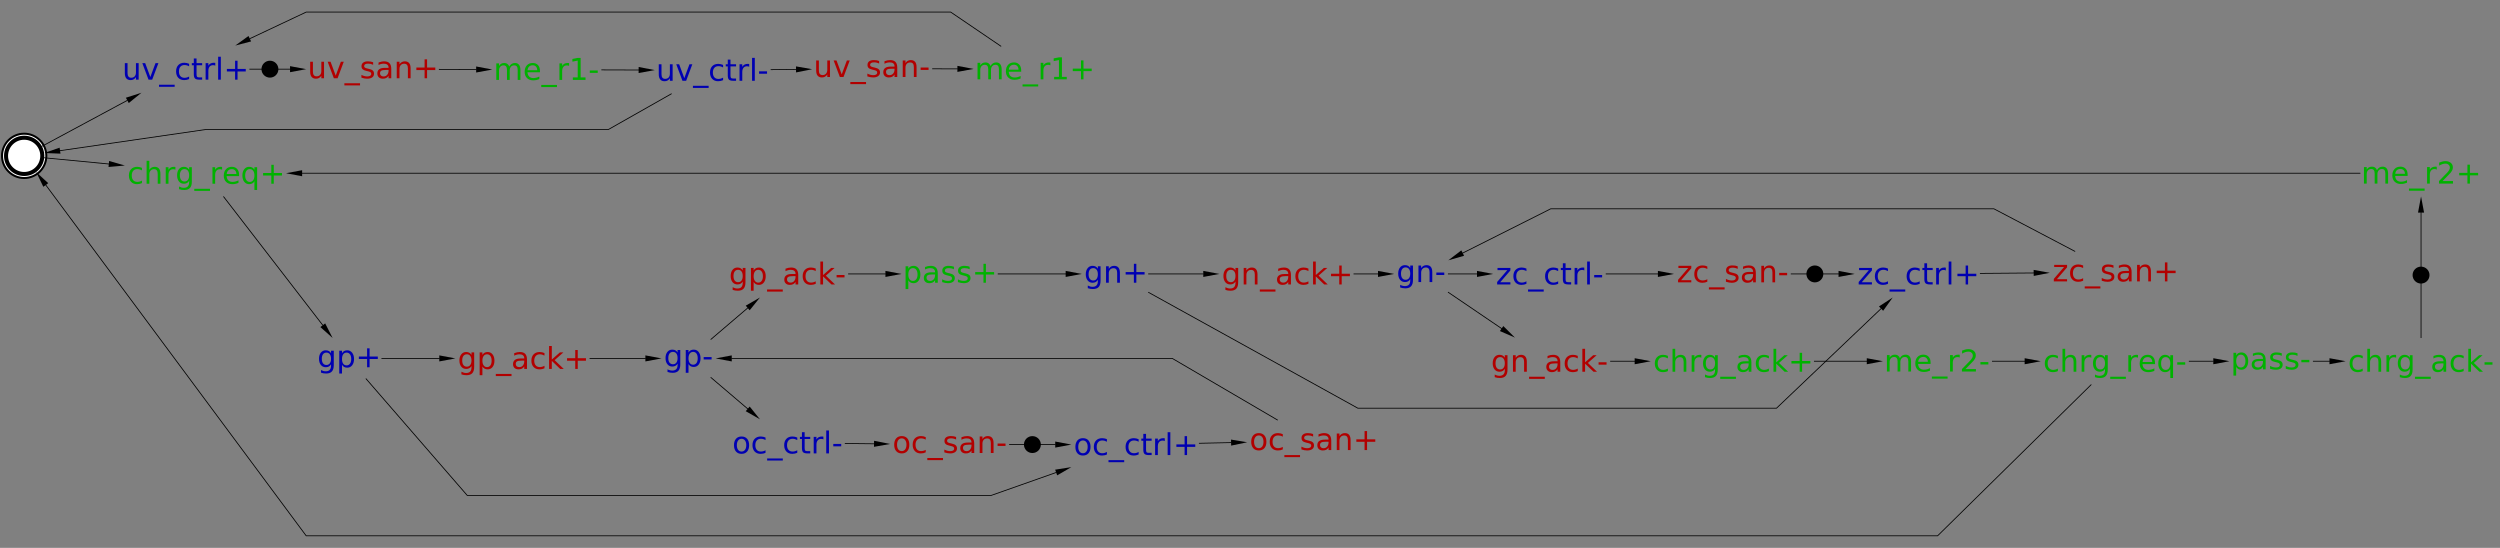<?xml version="1.0" encoding="UTF-8"?>
<!DOCTYPE svg PUBLIC '-//W3C//DTD SVG 1.0//EN'
          'http://www.w3.org/TR/2001/REC-SVG-20010904/DTD/svg10.dtd'>
<svg color-interpolation="auto" color-rendering="auto" fill="black" fill-opacity="1" font-family="'Dialog'" font-size="12px" font-style="normal" font-weight="normal" height="100%" image-rendering="auto" shape-rendering="auto" stroke="black" stroke-dasharray="none" stroke-dashoffset="0" stroke-linecap="square" stroke-linejoin="miter" stroke-miterlimit="10" stroke-opacity="1" stroke-width="1" text-rendering="auto" width="100%" xmlns="http://www.w3.org/2000/svg" xmlns:xlink="http://www.w3.org/1999/xlink" viewBox="0 0 3103 680" preserveAspectRatio="xMidYMid slice"><rect x="0" y="0" width="3103" height="680" fill="#808080" stroke="none"/><!--Generated by the Batik Graphics2D SVG Generator--><defs id="genericDefs"
  /><g
  ><g fill="white" stroke="white" transform="scale(50,50) translate(0.1,17.3) matrix(1,0,0,1,0.5,-13.431)"
    ><circle cx="0" cy="0" r="0.55" stroke="none"
      /><circle cx="0" cy="0" fill="none" r="0.55" stroke="black" stroke-width="0.05"
      /><circle cx="0" cy="0" r="0.45" stroke="none" stroke-width="0.05"
      /><circle cx="0" cy="0" fill="none" r="0.45" stroke="black" stroke-width="0.1"
    /></g
    ><g fill="rgb(0,0,178)" font-family="sans-serif" font-size="0.75px" stroke="rgb(0,0,178)" stroke-width="0.1" transform="matrix(50,0,0,50,230,85.833)"
    ><path d="M-1.501 0.1 L-1.501 -0.149 L-1.434 -0.149 L-1.434 0.097 Q-1.434 0.155 -1.411 0.184 Q-1.389 0.213 -1.343 0.213 Q-1.288 0.213 -1.257 0.179 Q-1.225 0.144 -1.225 0.084 L-1.225 -0.149 L-1.158 -0.149 L-1.158 0.261 L-1.225 0.261 L-1.225 0.198 Q-1.25 0.236 -1.282 0.254 Q-1.315 0.272 -1.357 0.272 Q-1.428 0.272 -1.465 0.228 Q-1.501 0.184 -1.501 0.1 ZM-1.067 -0.149 L-0.996 -0.149 L-0.868 0.195 L-0.74 -0.149 L-0.668 -0.149 L-0.822 0.261 L-0.913 0.261 L-1.067 -0.149 ZM-0.264 0.386 L-0.264 0.438 L-0.653 0.438 L-0.653 0.386 L-0.264 0.386 ZM0.095 -0.133 L0.095 -0.07 Q0.067 -0.086 0.038 -0.094 Q0.009 -0.102 -0.02 -0.102 Q-0.086 -0.102 -0.122 -0.06 Q-0.158 -0.018 -0.158 0.057 Q-0.158 0.132 -0.122 0.173 Q-0.086 0.215 -0.02 0.215 Q0.009 0.215 0.038 0.207 Q0.067 0.199 0.095 0.183 L0.095 0.246 Q0.067 0.259 0.037 0.265 Q0.006 0.272 -0.028 0.272 Q-0.12 0.272 -0.175 0.214 Q-0.229 0.155 -0.229 0.057 Q-0.229 -0.044 -0.174 -0.101 Q-0.119 -0.159 -0.023 -0.159 Q0.008 -0.159 0.037 -0.152 Q0.067 -0.146 0.095 -0.133 ZM0.279 -0.265 L0.279 -0.149 L0.418 -0.149 L0.418 -0.096 L0.279 -0.096 L0.279 0.126 Q0.279 0.176 0.293 0.191 Q0.306 0.205 0.348 0.205 L0.418 0.205 L0.418 0.261 L0.348 0.261 Q0.27 0.261 0.241 0.232 Q0.211 0.203 0.211 0.126 L0.211 -0.096 L0.162 -0.096 L0.162 -0.149 L0.211 -0.149 L0.211 -0.265 L0.279 -0.265 ZM0.744 -0.086 Q0.733 -0.092 0.719 -0.096 Q0.706 -0.099 0.69 -0.099 Q0.633 -0.099 0.602 -0.061 Q0.572 -0.024 0.572 0.045 L0.572 0.261 L0.504 0.261 L0.504 -0.149 L0.572 -0.149 L0.572 -0.085 Q0.593 -0.122 0.627 -0.141 Q0.661 -0.159 0.71 -0.159 Q0.717 -0.159 0.725 -0.158 Q0.733 -0.157 0.744 -0.155 L0.744 -0.086 ZM0.815 -0.308 L0.882 -0.308 L0.882 0.261 L0.815 0.261 L0.815 -0.308 ZM1.297 -0.209 L1.297 -0.005 L1.501 -0.005 L1.501 0.057 L1.297 0.057 L1.297 0.261 L1.236 0.261 L1.236 0.057 L1.032 0.057 L1.032 -0.005 L1.236 -0.005 L1.236 -0.209 L1.297 -0.209 Z" stroke="none"
    /></g
    ><g fill="rgb(0,178,0)" font-family="sans-serif" font-size="0.75px" stroke="rgb(0,178,0)" stroke-width="0.1" transform="matrix(50,0,0,50,255,215)"
    ><path d="M-1.576 -0.133 L-1.576 -0.07 Q-1.604 -0.086 -1.633 -0.094 Q-1.662 -0.102 -1.691 -0.102 Q-1.757 -0.102 -1.793 -0.06 Q-1.829 -0.018 -1.829 0.057 Q-1.829 0.132 -1.793 0.173 Q-1.757 0.215 -1.691 0.215 Q-1.662 0.215 -1.633 0.207 Q-1.604 0.199 -1.576 0.183 L-1.576 0.246 Q-1.604 0.259 -1.634 0.265 Q-1.664 0.272 -1.698 0.272 Q-1.791 0.272 -1.846 0.214 Q-1.9 0.155 -1.9 0.057 Q-1.9 -0.044 -1.845 -0.101 Q-1.79 -0.159 -1.694 -0.159 Q-1.663 -0.159 -1.633 -0.152 Q-1.604 -0.146 -1.576 -0.133 ZM-1.118 0.014 L-1.118 0.261 L-1.185 0.261 L-1.185 0.016 Q-1.185 -0.042 -1.208 -0.071 Q-1.23 -0.1 -1.276 -0.1 Q-1.33 -0.1 -1.362 -0.065 Q-1.393 -0.03 -1.393 0.029 L-1.393 0.261 L-1.461 0.261 L-1.461 -0.308 L-1.393 -0.308 L-1.393 -0.085 Q-1.369 -0.122 -1.337 -0.14 Q-1.304 -0.159 -1.261 -0.159 Q-1.19 -0.159 -1.154 -0.115 Q-1.118 -0.071 -1.118 0.014 ZM-0.746 -0.086 Q-0.757 -0.092 -0.77 -0.096 Q-0.784 -0.099 -0.8 -0.099 Q-0.857 -0.099 -0.887 -0.061 Q-0.918 -0.024 -0.918 0.045 L-0.918 0.261 L-0.986 0.261 L-0.986 -0.149 L-0.918 -0.149 L-0.918 -0.085 Q-0.897 -0.122 -0.863 -0.141 Q-0.829 -0.159 -0.78 -0.159 Q-0.773 -0.159 -0.765 -0.158 Q-0.756 -0.157 -0.746 -0.155 L-0.746 -0.086 ZM-0.405 0.051 Q-0.405 -0.022 -0.435 -0.062 Q-0.465 -0.102 -0.52 -0.102 Q-0.574 -0.102 -0.604 -0.062 Q-0.635 -0.022 -0.635 0.051 Q-0.635 0.124 -0.604 0.165 Q-0.574 0.205 -0.52 0.205 Q-0.465 0.205 -0.435 0.165 Q-0.405 0.124 -0.405 0.051 ZM-0.338 0.21 Q-0.338 0.315 -0.384 0.366 Q-0.431 0.417 -0.527 0.417 Q-0.562 0.417 -0.594 0.412 Q-0.625 0.407 -0.655 0.396 L-0.655 0.33 Q-0.625 0.346 -0.596 0.354 Q-0.567 0.362 -0.537 0.362 Q-0.471 0.362 -0.438 0.327 Q-0.405 0.292 -0.405 0.223 L-0.405 0.189 Q-0.426 0.226 -0.459 0.243 Q-0.491 0.261 -0.536 0.261 Q-0.612 0.261 -0.658 0.204 Q-0.704 0.146 -0.704 0.051 Q-0.704 -0.044 -0.658 -0.101 Q-0.612 -0.159 -0.536 -0.159 Q-0.491 -0.159 -0.459 -0.141 Q-0.426 -0.123 -0.405 -0.087 L-0.405 -0.149 L-0.338 -0.149 L-0.338 0.21 ZM0.113 0.386 L0.113 0.438 L-0.277 0.438 L-0.277 0.386 L0.113 0.386 ZM0.414 -0.086 Q0.403 -0.092 0.389 -0.096 Q0.376 -0.099 0.36 -0.099 Q0.302 -0.099 0.272 -0.061 Q0.241 -0.024 0.241 0.045 L0.241 0.261 L0.174 0.261 L0.174 -0.149 L0.241 -0.149 L0.241 -0.085 Q0.263 -0.122 0.297 -0.141 Q0.331 -0.159 0.379 -0.159 Q0.386 -0.159 0.395 -0.158 Q0.403 -0.157 0.413 -0.155 L0.414 -0.086 ZM0.835 0.039 L0.835 0.072 L0.525 0.072 Q0.53 0.142 0.567 0.178 Q0.605 0.215 0.672 0.215 Q0.711 0.215 0.747 0.205 Q0.784 0.196 0.82 0.177 L0.82 0.24 Q0.783 0.256 0.745 0.264 Q0.707 0.272 0.668 0.272 Q0.57 0.272 0.512 0.215 Q0.455 0.158 0.455 0.06 Q0.455 -0.04 0.51 -0.1 Q0.564 -0.159 0.656 -0.159 Q0.739 -0.159 0.787 -0.105 Q0.835 -0.052 0.835 0.039 ZM0.768 0.02 Q0.767 -0.036 0.737 -0.069 Q0.707 -0.102 0.657 -0.102 Q0.601 -0.102 0.567 -0.07 Q0.533 -0.038 0.528 0.02 L0.768 0.02 ZM0.986 0.057 Q0.986 0.131 1.017 0.173 Q1.047 0.216 1.101 0.216 Q1.154 0.216 1.185 0.173 Q1.216 0.131 1.216 0.057 Q1.216 -0.018 1.185 -0.06 Q1.154 -0.102 1.101 -0.102 Q1.047 -0.102 1.017 -0.06 Q0.986 -0.018 0.986 0.057 ZM1.216 0.2 Q1.195 0.236 1.162 0.254 Q1.13 0.272 1.084 0.272 Q1.01 0.272 0.963 0.213 Q0.917 0.153 0.917 0.057 Q0.917 -0.04 0.963 -0.099 Q1.01 -0.159 1.084 -0.159 Q1.13 -0.159 1.162 -0.141 Q1.195 -0.123 1.216 -0.087 L1.216 -0.149 L1.283 -0.149 L1.283 0.417 L1.216 0.417 L1.216 0.2 ZM1.696 -0.209 L1.696 -0.005 L1.9 -0.005 L1.9 0.057 L1.696 0.057 L1.696 0.261 L1.635 0.261 L1.635 0.057 L1.431 0.057 L1.431 -0.005 L1.635 -0.005 L1.635 -0.209 L1.696 -0.209 Z" stroke="none"
    /></g
    ><g fill="rgb(0,0,178)" font-family="sans-serif" font-size="0.75px" stroke="rgb(0,0,178)" stroke-width="0.1" transform="matrix(50,0,0,50,1384.167,340)"
    ><path d="M-0.43 0.009 Q-0.43 -0.064 -0.461 -0.104 Q-0.491 -0.144 -0.545 -0.144 Q-0.6 -0.144 -0.63 -0.104 Q-0.66 -0.064 -0.66 0.009 Q-0.66 0.082 -0.63 0.122 Q-0.6 0.163 -0.545 0.163 Q-0.491 0.163 -0.461 0.122 Q-0.43 0.082 -0.43 0.009 ZM-0.363 0.168 Q-0.363 0.273 -0.409 0.324 Q-0.456 0.375 -0.552 0.375 Q-0.587 0.375 -0.619 0.37 Q-0.65 0.365 -0.68 0.354 L-0.68 0.288 Q-0.65 0.304 -0.622 0.312 Q-0.593 0.32 -0.562 0.32 Q-0.496 0.32 -0.463 0.285 Q-0.43 0.25 -0.43 0.18 L-0.43 0.147 Q-0.451 0.183 -0.484 0.201 Q-0.516 0.219 -0.562 0.219 Q-0.637 0.219 -0.683 0.162 Q-0.73 0.104 -0.73 0.009 Q-0.73 -0.086 -0.683 -0.143 Q-0.637 -0.201 -0.562 -0.201 Q-0.516 -0.201 -0.484 -0.183 Q-0.451 -0.165 -0.43 -0.129 L-0.43 -0.191 L-0.363 -0.191 L-0.363 0.168 ZM0.117 -0.028 L0.117 0.219 L0.049 0.219 L0.049 -0.026 Q0.049 -0.084 0.027 -0.113 Q0.004 -0.142 -0.041 -0.142 Q-0.096 -0.142 -0.127 -0.107 Q-0.159 -0.073 -0.159 -0.013 L-0.159 0.219 L-0.227 0.219 L-0.227 -0.191 L-0.159 -0.191 L-0.159 -0.127 Q-0.135 -0.164 -0.102 -0.183 Q-0.069 -0.201 -0.026 -0.201 Q0.044 -0.201 0.081 -0.157 Q0.117 -0.113 0.117 -0.028 ZM0.525 -0.251 L0.525 -0.047 L0.73 -0.047 L0.73 0.015 L0.525 0.015 L0.525 0.219 L0.464 0.219 L0.464 0.015 L0.26 0.015 L0.26 -0.047 L0.464 -0.047 L0.464 -0.251 L0.525 -0.251 Z" stroke="none"
    /></g
    ><g fill="rgb(178,0,0)" font-family="sans-serif" font-size="0.75px" stroke="rgb(178,0,0)" stroke-width="0.1" transform="matrix(50,0,0,50,1597.014,340)"
    ><path d="M-1.271 0.051 Q-1.271 -0.022 -1.301 -0.062 Q-1.331 -0.102 -1.386 -0.102 Q-1.44 -0.102 -1.47 -0.062 Q-1.5 -0.022 -1.5 0.051 Q-1.5 0.124 -1.47 0.165 Q-1.44 0.205 -1.386 0.205 Q-1.331 0.205 -1.301 0.165 Q-1.271 0.124 -1.271 0.051 ZM-1.204 0.21 Q-1.204 0.315 -1.25 0.366 Q-1.297 0.417 -1.393 0.417 Q-1.428 0.417 -1.46 0.412 Q-1.491 0.407 -1.521 0.396 L-1.521 0.33 Q-1.491 0.346 -1.462 0.354 Q-1.433 0.362 -1.403 0.362 Q-1.337 0.362 -1.304 0.327 Q-1.271 0.292 -1.271 0.223 L-1.271 0.189 Q-1.292 0.226 -1.324 0.243 Q-1.357 0.261 -1.402 0.261 Q-1.478 0.261 -1.524 0.204 Q-1.57 0.146 -1.57 0.051 Q-1.57 -0.044 -1.524 -0.101 Q-1.478 -0.159 -1.402 -0.159 Q-1.357 -0.159 -1.324 -0.141 Q-1.292 -0.123 -1.271 -0.087 L-1.271 -0.149 L-1.204 -0.149 L-1.204 0.21 ZM-0.724 0.014 L-0.724 0.261 L-0.791 0.261 L-0.791 0.016 Q-0.791 -0.042 -0.814 -0.071 Q-0.837 -0.1 -0.882 -0.1 Q-0.937 -0.1 -0.968 -0.065 Q-1 -0.03 -1 0.029 L-1 0.261 L-1.067 0.261 L-1.067 -0.149 L-1 -0.149 L-1 -0.085 Q-0.975 -0.122 -0.943 -0.14 Q-0.91 -0.159 -0.867 -0.159 Q-0.796 -0.159 -0.76 -0.115 Q-0.724 -0.071 -0.724 0.014 ZM-0.278 0.386 L-0.278 0.438 L-0.667 0.438 L-0.667 0.386 L-0.278 0.386 ZM-0.028 0.055 Q-0.11 0.055 -0.141 0.074 Q-0.173 0.092 -0.173 0.138 Q-0.173 0.173 -0.149 0.195 Q-0.125 0.216 -0.085 0.216 Q-0.029 0.216 0.005 0.176 Q0.039 0.136 0.039 0.07 L0.039 0.055 L-0.028 0.055 ZM0.106 0.027 L0.106 0.261 L0.039 0.261 L0.039 0.199 Q0.016 0.236 -0.018 0.254 Q-0.053 0.272 -0.103 0.272 Q-0.166 0.272 -0.203 0.237 Q-0.24 0.201 -0.24 0.142 Q-0.24 0.073 -0.194 0.038 Q-0.147 0.002 -0.056 0.002 L0.039 0.002 L0.039 -0.004 Q0.039 -0.051 0.008 -0.076 Q-0.022 -0.102 -0.077 -0.102 Q-0.113 -0.102 -0.146 -0.093 Q-0.179 -0.085 -0.21 -0.068 L-0.21 -0.13 Q-0.173 -0.144 -0.138 -0.152 Q-0.103 -0.159 -0.07 -0.159 Q0.018 -0.159 0.062 -0.113 Q0.106 -0.066 0.106 0.027 ZM0.54 -0.133 L0.54 -0.07 Q0.512 -0.086 0.483 -0.094 Q0.454 -0.102 0.425 -0.102 Q0.359 -0.102 0.323 -0.06 Q0.287 -0.018 0.287 0.057 Q0.287 0.132 0.323 0.173 Q0.359 0.215 0.425 0.215 Q0.454 0.215 0.483 0.207 Q0.512 0.199 0.54 0.183 L0.54 0.246 Q0.512 0.259 0.482 0.265 Q0.452 0.272 0.418 0.272 Q0.325 0.272 0.27 0.214 Q0.216 0.155 0.216 0.057 Q0.216 -0.044 0.271 -0.101 Q0.326 -0.159 0.422 -0.159 Q0.453 -0.159 0.483 -0.152 Q0.512 -0.146 0.54 -0.133 ZM0.655 -0.308 L0.723 -0.308 L0.723 0.028 L0.924 -0.149 L1.01 -0.149 L0.792 0.043 L1.019 0.261 L0.931 0.261 L0.723 0.061 L0.723 0.261 L0.655 0.261 L0.655 -0.308 ZM1.366 -0.209 L1.366 -0.005 L1.57 -0.005 L1.57 0.057 L1.366 0.057 L1.366 0.261 L1.305 0.261 L1.305 0.057 L1.101 0.057 L1.101 -0.005 L1.305 -0.005 L1.305 -0.209 L1.366 -0.209 Z" stroke="none"
    /></g
    ><g fill="rgb(0,0,178)" font-family="sans-serif" font-size="0.75px" stroke="rgb(0,0,178)" stroke-width="0.1" transform="matrix(50,0,0,50,2380,340)"
    ><path d="M-1.451 -0.149 L-1.131 -0.149 L-1.131 -0.087 L-1.385 0.207 L-1.131 0.207 L-1.131 0.261 L-1.46 0.261 L-1.46 0.2 L-1.207 -0.095 L-1.451 -0.095 L-1.451 -0.149 ZM-0.733 -0.133 L-0.733 -0.07 Q-0.762 -0.086 -0.79 -0.094 Q-0.819 -0.102 -0.849 -0.102 Q-0.914 -0.102 -0.95 -0.06 Q-0.987 -0.018 -0.987 0.057 Q-0.987 0.132 -0.95 0.173 Q-0.914 0.215 -0.849 0.215 Q-0.819 0.215 -0.79 0.207 Q-0.762 0.199 -0.733 0.183 L-0.733 0.246 Q-0.761 0.259 -0.792 0.265 Q-0.822 0.272 -0.856 0.272 Q-0.949 0.272 -1.003 0.214 Q-1.058 0.155 -1.058 0.057 Q-1.058 -0.044 -1.002 -0.101 Q-0.947 -0.159 -0.851 -0.159 Q-0.82 -0.159 -0.791 -0.152 Q-0.761 -0.146 -0.733 -0.133 ZM-0.304 0.386 L-0.304 0.438 L-0.694 0.438 L-0.694 0.386 L-0.304 0.386 ZM0.054 -0.133 L0.054 -0.07 Q0.026 -0.086 -0.003 -0.094 Q-0.032 -0.102 -0.061 -0.102 Q-0.127 -0.102 -0.163 -0.06 Q-0.199 -0.018 -0.199 0.057 Q-0.199 0.132 -0.163 0.173 Q-0.127 0.215 -0.061 0.215 Q-0.032 0.215 -0.003 0.207 Q0.026 0.199 0.054 0.183 L0.054 0.246 Q0.026 0.259 -0.004 0.265 Q-0.034 0.272 -0.069 0.272 Q-0.161 0.272 -0.216 0.214 Q-0.27 0.155 -0.27 0.057 Q-0.27 -0.044 -0.215 -0.101 Q-0.16 -0.159 -0.064 -0.159 Q-0.033 -0.159 -0.003 -0.152 Q0.026 -0.146 0.054 -0.133 ZM0.238 -0.265 L0.238 -0.149 L0.377 -0.149 L0.377 -0.096 L0.238 -0.096 L0.238 0.126 Q0.238 0.176 0.252 0.191 Q0.266 0.205 0.308 0.205 L0.377 0.205 L0.377 0.261 L0.308 0.261 Q0.23 0.261 0.2 0.232 Q0.17 0.203 0.17 0.126 L0.17 -0.096 L0.121 -0.096 L0.121 -0.149 L0.17 -0.149 L0.17 -0.265 L0.238 -0.265 ZM0.703 -0.086 Q0.692 -0.092 0.678 -0.096 Q0.665 -0.099 0.649 -0.099 Q0.592 -0.099 0.561 -0.061 Q0.531 -0.024 0.531 0.045 L0.531 0.261 L0.463 0.261 L0.463 -0.149 L0.531 -0.149 L0.531 -0.085 Q0.552 -0.122 0.586 -0.141 Q0.62 -0.159 0.669 -0.159 Q0.676 -0.159 0.684 -0.158 Q0.693 -0.157 0.703 -0.155 L0.703 -0.086 ZM0.774 -0.308 L0.841 -0.308 L0.841 0.261 L0.774 0.261 L0.774 -0.308 ZM1.256 -0.209 L1.256 -0.005 L1.46 -0.005 L1.46 0.057 L1.256 0.057 L1.256 0.261 L1.195 0.261 L1.195 0.057 L0.991 0.057 L0.991 -0.005 L1.195 -0.005 L1.195 -0.209 L1.256 -0.209 Z" stroke="none"
    /></g
    ><g fill="rgb(0,0,178)" font-family="sans-serif" font-size="0.75px" stroke="rgb(0,0,178)" stroke-width="0.1" transform="matrix(50,0,0,50,1764.028,340)"
    ><path d="M-0.273 -0.008 Q-0.273 -0.082 -0.303 -0.122 Q-0.333 -0.162 -0.388 -0.162 Q-0.442 -0.162 -0.472 -0.122 Q-0.502 -0.082 -0.502 -0.008 Q-0.502 0.065 -0.472 0.105 Q-0.442 0.145 -0.388 0.145 Q-0.333 0.145 -0.303 0.105 Q-0.273 0.065 -0.273 -0.008 ZM-0.205 0.151 Q-0.205 0.255 -0.252 0.306 Q-0.298 0.358 -0.394 0.358 Q-0.43 0.358 -0.461 0.352 Q-0.493 0.347 -0.523 0.336 L-0.523 0.271 Q-0.493 0.287 -0.464 0.294 Q-0.435 0.302 -0.405 0.302 Q-0.339 0.302 -0.306 0.267 Q-0.273 0.233 -0.273 0.163 L-0.273 0.13 Q-0.294 0.166 -0.326 0.184 Q-0.359 0.202 -0.404 0.202 Q-0.48 0.202 -0.526 0.144 Q-0.572 0.087 -0.572 -0.008 Q-0.572 -0.103 -0.526 -0.161 Q-0.48 -0.218 -0.404 -0.218 Q-0.359 -0.218 -0.326 -0.201 Q-0.294 -0.182 -0.273 -0.146 L-0.273 -0.208 L-0.205 -0.208 L-0.205 0.151 ZM0.274 -0.046 L0.274 0.202 L0.207 0.202 L0.207 -0.044 Q0.207 -0.102 0.184 -0.131 Q0.162 -0.16 0.116 -0.16 Q0.061 -0.16 0.03 -0.125 Q-0.002 -0.09 -0.002 -0.03 L-0.002 0.202 L-0.069 0.202 L-0.069 -0.208 L-0.002 -0.208 L-0.002 -0.145 Q0.023 -0.182 0.056 -0.2 Q0.088 -0.218 0.131 -0.218 Q0.202 -0.218 0.238 -0.175 Q0.274 -0.131 0.274 -0.046 ZM0.375 -0.034 L0.572 -0.034 L0.572 0.026 L0.375 0.026 L0.375 -0.034 Z" stroke="none"
    /></g
    ><g fill="rgb(178,0,0)" font-family="sans-serif" font-size="0.75px" stroke="rgb(178,0,0)" stroke-width="0.1" transform="matrix(50,0,0,50,1923.403,448.333)"
    ><path d="M-1.113 0.051 Q-1.113 -0.022 -1.144 -0.062 Q-1.174 -0.102 -1.228 -0.102 Q-1.283 -0.102 -1.313 -0.062 Q-1.343 -0.022 -1.343 0.051 Q-1.343 0.124 -1.313 0.165 Q-1.283 0.205 -1.228 0.205 Q-1.174 0.205 -1.144 0.165 Q-1.113 0.124 -1.113 0.051 ZM-1.046 0.21 Q-1.046 0.315 -1.093 0.366 Q-1.139 0.417 -1.235 0.417 Q-1.271 0.417 -1.302 0.412 Q-1.334 0.407 -1.363 0.396 L-1.363 0.33 Q-1.334 0.346 -1.305 0.354 Q-1.276 0.362 -1.246 0.362 Q-1.179 0.362 -1.146 0.327 Q-1.113 0.292 -1.113 0.223 L-1.113 0.189 Q-1.134 0.226 -1.167 0.243 Q-1.2 0.261 -1.245 0.261 Q-1.32 0.261 -1.367 0.204 Q-1.413 0.146 -1.413 0.051 Q-1.413 -0.044 -1.367 -0.101 Q-1.32 -0.159 -1.245 -0.159 Q-1.2 -0.159 -1.167 -0.141 Q-1.134 -0.123 -1.113 -0.087 L-1.113 -0.149 L-1.046 -0.149 L-1.046 0.21 ZM-0.566 0.014 L-0.566 0.261 L-0.634 0.261 L-0.634 0.016 Q-0.634 -0.042 -0.656 -0.071 Q-0.679 -0.1 -0.725 -0.1 Q-0.779 -0.1 -0.811 -0.065 Q-0.842 -0.03 -0.842 0.029 L-0.842 0.261 L-0.91 0.261 L-0.91 -0.149 L-0.842 -0.149 L-0.842 -0.085 Q-0.818 -0.122 -0.785 -0.14 Q-0.752 -0.159 -0.71 -0.159 Q-0.639 -0.159 -0.603 -0.115 Q-0.566 -0.071 -0.566 0.014 ZM-0.12 0.386 L-0.12 0.438 L-0.51 0.438 L-0.51 0.386 L-0.12 0.386 ZM0.13 0.055 Q0.048 0.055 0.016 0.074 Q-0.015 0.092 -0.015 0.138 Q-0.015 0.173 0.008 0.195 Q0.032 0.216 0.073 0.216 Q0.129 0.216 0.163 0.176 Q0.197 0.136 0.197 0.07 L0.197 0.055 L0.13 0.055 ZM0.264 0.027 L0.264 0.261 L0.197 0.261 L0.197 0.199 Q0.173 0.236 0.139 0.254 Q0.104 0.272 0.055 0.272 Q-0.008 0.272 -0.045 0.237 Q-0.083 0.201 -0.083 0.142 Q-0.083 0.073 -0.036 0.038 Q0.01 0.002 0.102 0.002 L0.197 0.002 L0.197 -0.004 Q0.197 -0.051 0.166 -0.076 Q0.135 -0.102 0.08 -0.102 Q0.045 -0.102 0.011 -0.093 Q-0.022 -0.085 -0.052 -0.068 L-0.052 -0.13 Q-0.016 -0.144 0.019 -0.152 Q0.054 -0.159 0.087 -0.159 Q0.176 -0.159 0.22 -0.113 Q0.264 -0.066 0.264 0.027 ZM0.698 -0.133 L0.698 -0.07 Q0.669 -0.086 0.64 -0.094 Q0.612 -0.102 0.583 -0.102 Q0.517 -0.102 0.481 -0.06 Q0.444 -0.018 0.444 0.057 Q0.444 0.132 0.481 0.173 Q0.517 0.215 0.583 0.215 Q0.612 0.215 0.64 0.207 Q0.669 0.199 0.698 0.183 L0.698 0.246 Q0.67 0.259 0.639 0.265 Q0.609 0.272 0.575 0.272 Q0.482 0.272 0.428 0.214 Q0.373 0.155 0.373 0.057 Q0.373 -0.044 0.428 -0.101 Q0.484 -0.159 0.58 -0.159 Q0.611 -0.159 0.64 -0.152 Q0.67 -0.146 0.698 -0.133 ZM0.812 -0.308 L0.88 -0.308 L0.88 0.028 L1.081 -0.149 L1.167 -0.149 L0.95 0.043 L1.176 0.261 L1.089 0.261 L0.88 0.061 L0.88 0.261 L0.812 0.261 L0.812 -0.308 ZM1.215 0.026 L1.413 0.026 L1.413 0.086 L1.215 0.086 L1.215 0.026 Z" stroke="none"
    /></g
    ><g fill="rgb(0,0,178)" font-family="sans-serif" font-size="0.75px" stroke="rgb(0,0,178)" stroke-width="0.1" transform="matrix(50,0,0,50,1923.403,340)"
    ><path d="M-1.294 -0.149 L-0.974 -0.149 L-0.974 -0.087 L-1.227 0.207 L-0.974 0.207 L-0.974 0.261 L-1.303 0.261 L-1.303 0.2 L-1.05 -0.095 L-1.294 -0.095 L-1.294 -0.149 ZM-0.576 -0.133 L-0.576 -0.07 Q-0.604 -0.086 -0.633 -0.094 Q-0.662 -0.102 -0.691 -0.102 Q-0.757 -0.102 -0.793 -0.06 Q-0.829 -0.018 -0.829 0.057 Q-0.829 0.132 -0.793 0.173 Q-0.757 0.215 -0.691 0.215 Q-0.662 0.215 -0.633 0.207 Q-0.604 0.199 -0.576 0.183 L-0.576 0.246 Q-0.604 0.259 -0.634 0.265 Q-0.664 0.272 -0.698 0.272 Q-0.791 0.272 -0.846 0.214 Q-0.9 0.155 -0.9 0.057 Q-0.9 -0.044 -0.845 -0.101 Q-0.79 -0.159 -0.694 -0.159 Q-0.663 -0.159 -0.633 -0.152 Q-0.604 -0.146 -0.576 -0.133 ZM-0.147 0.386 L-0.147 0.438 L-0.536 0.438 L-0.536 0.386 L-0.147 0.386 ZM0.212 -0.133 L0.212 -0.07 Q0.183 -0.086 0.154 -0.094 Q0.126 -0.102 0.096 -0.102 Q0.031 -0.102 -0.005 -0.06 Q-0.042 -0.018 -0.042 0.057 Q-0.042 0.132 -0.005 0.173 Q0.031 0.215 0.096 0.215 Q0.126 0.215 0.154 0.207 Q0.183 0.199 0.212 0.183 L0.212 0.246 Q0.183 0.259 0.153 0.265 Q0.123 0.272 0.089 0.272 Q-0.004 0.272 -0.058 0.214 Q-0.113 0.155 -0.113 0.057 Q-0.113 -0.044 -0.058 -0.101 Q-0.003 -0.159 0.093 -0.159 Q0.124 -0.159 0.154 -0.152 Q0.184 -0.146 0.212 -0.133 ZM0.396 -0.265 L0.396 -0.149 L0.534 -0.149 L0.534 -0.096 L0.396 -0.096 L0.396 0.126 Q0.396 0.176 0.409 0.191 Q0.423 0.205 0.465 0.205 L0.534 0.205 L0.534 0.261 L0.465 0.261 Q0.387 0.261 0.357 0.232 Q0.328 0.203 0.328 0.126 L0.328 -0.096 L0.278 -0.096 L0.278 -0.149 L0.328 -0.149 L0.328 -0.265 L0.396 -0.265 ZM0.861 -0.086 Q0.849 -0.092 0.836 -0.096 Q0.823 -0.099 0.806 -0.099 Q0.749 -0.099 0.719 -0.061 Q0.688 -0.024 0.688 0.045 L0.688 0.261 L0.62 0.261 L0.62 -0.149 L0.688 -0.149 L0.688 -0.085 Q0.709 -0.122 0.743 -0.141 Q0.777 -0.159 0.826 -0.159 Q0.833 -0.159 0.842 -0.158 Q0.85 -0.157 0.86 -0.155 L0.861 -0.086 ZM0.931 -0.308 L0.999 -0.308 L0.999 0.261 L0.931 0.261 L0.931 -0.308 ZM1.106 0.026 L1.303 0.026 L1.303 0.086 L1.106 0.086 L1.106 0.026 Z" stroke="none"
    /></g
    ><g fill="rgb(0,0,178)" font-family="sans-serif" font-size="0.75px" stroke="rgb(0,0,178)" stroke-width="0.1" transform="matrix(50,0,0,50,432.431,444.861)"
    ><path d="M-0.431 0.009 Q-0.431 -0.064 -0.461 -0.104 Q-0.491 -0.144 -0.546 -0.144 Q-0.6 -0.144 -0.63 -0.104 Q-0.66 -0.064 -0.66 0.009 Q-0.66 0.082 -0.63 0.122 Q-0.6 0.163 -0.546 0.163 Q-0.491 0.163 -0.461 0.122 Q-0.431 0.082 -0.431 0.009 ZM-0.363 0.168 Q-0.363 0.273 -0.41 0.324 Q-0.456 0.375 -0.552 0.375 Q-0.588 0.375 -0.619 0.37 Q-0.651 0.365 -0.68 0.354 L-0.68 0.288 Q-0.651 0.304 -0.622 0.312 Q-0.593 0.32 -0.563 0.32 Q-0.497 0.32 -0.464 0.285 Q-0.431 0.25 -0.431 0.18 L-0.431 0.147 Q-0.452 0.183 -0.484 0.201 Q-0.517 0.219 -0.562 0.219 Q-0.638 0.219 -0.684 0.162 Q-0.73 0.104 -0.73 0.009 Q-0.73 -0.086 -0.684 -0.143 Q-0.638 -0.201 -0.562 -0.201 Q-0.517 -0.201 -0.484 -0.183 Q-0.452 -0.165 -0.431 -0.129 L-0.431 -0.191 L-0.363 -0.191 L-0.363 0.168 ZM-0.159 0.158 L-0.159 0.375 L-0.227 0.375 L-0.227 -0.191 L-0.159 -0.191 L-0.159 -0.129 Q-0.138 -0.165 -0.106 -0.183 Q-0.073 -0.201 -0.028 -0.201 Q0.046 -0.201 0.093 -0.141 Q0.14 -0.082 0.14 0.015 Q0.14 0.111 0.093 0.171 Q0.046 0.23 -0.028 0.23 Q-0.073 0.23 -0.106 0.212 Q-0.138 0.194 -0.159 0.158 ZM0.07 0.015 Q0.07 -0.06 0.039 -0.102 Q0.009 -0.144 -0.045 -0.144 Q-0.098 -0.144 -0.129 -0.102 Q-0.159 -0.06 -0.159 0.015 Q-0.159 0.089 -0.129 0.131 Q-0.098 0.173 -0.045 0.173 Q0.009 0.173 0.039 0.131 Q0.07 0.089 0.07 0.015 ZM0.526 -0.251 L0.526 -0.047 L0.73 -0.047 L0.73 0.015 L0.526 0.015 L0.526 0.219 L0.464 0.219 L0.464 0.015 L0.26 0.015 L0.26 -0.047 L0.464 -0.047 L0.464 -0.251 L0.526 -0.251 Z" stroke="none"
    /></g
    ><g fill="rgb(178,0,0)" font-family="sans-serif" font-size="0.75px" stroke="rgb(178,0,0)" stroke-width="0.1" transform="matrix(50,0,0,50,648.75,444.861)"
    ><path d="M-1.271 0.051 Q-1.271 -0.022 -1.302 -0.062 Q-1.332 -0.102 -1.386 -0.102 Q-1.44 -0.102 -1.471 -0.062 Q-1.501 -0.022 -1.501 0.051 Q-1.501 0.124 -1.471 0.165 Q-1.44 0.205 -1.386 0.205 Q-1.332 0.205 -1.302 0.165 Q-1.271 0.124 -1.271 0.051 ZM-1.204 0.21 Q-1.204 0.315 -1.25 0.366 Q-1.297 0.417 -1.393 0.417 Q-1.428 0.417 -1.46 0.412 Q-1.491 0.407 -1.521 0.396 L-1.521 0.33 Q-1.491 0.346 -1.462 0.354 Q-1.433 0.362 -1.403 0.362 Q-1.337 0.362 -1.304 0.327 Q-1.271 0.292 -1.271 0.223 L-1.271 0.189 Q-1.292 0.226 -1.325 0.243 Q-1.357 0.261 -1.403 0.261 Q-1.478 0.261 -1.524 0.204 Q-1.571 0.146 -1.571 0.051 Q-1.571 -0.044 -1.524 -0.101 Q-1.478 -0.159 -1.403 -0.159 Q-1.357 -0.159 -1.325 -0.141 Q-1.292 -0.123 -1.271 -0.087 L-1.271 -0.149 L-1.204 -0.149 L-1.204 0.21 ZM-1 0.2 L-1 0.417 L-1.068 0.417 L-1.068 -0.149 L-1 -0.149 L-1 -0.087 Q-0.979 -0.123 -0.946 -0.141 Q-0.914 -0.159 -0.869 -0.159 Q-0.794 -0.159 -0.747 -0.099 Q-0.701 -0.04 -0.701 0.057 Q-0.701 0.153 -0.747 0.213 Q-0.794 0.272 -0.869 0.272 Q-0.914 0.272 -0.946 0.254 Q-0.979 0.236 -1 0.2 ZM-0.771 0.057 Q-0.771 -0.018 -0.801 -0.06 Q-0.832 -0.102 -0.885 -0.102 Q-0.939 -0.102 -0.969 -0.06 Q-1 -0.018 -1 0.057 Q-1 0.131 -0.969 0.173 Q-0.939 0.216 -0.885 0.216 Q-0.832 0.216 -0.801 0.173 Q-0.771 0.131 -0.771 0.057 ZM-0.277 0.386 L-0.277 0.438 L-0.667 0.438 L-0.667 0.386 L-0.277 0.386 ZM-0.028 0.055 Q-0.109 0.055 -0.141 0.074 Q-0.172 0.092 -0.172 0.138 Q-0.172 0.173 -0.149 0.195 Q-0.125 0.216 -0.084 0.216 Q-0.028 0.216 0.005 0.176 Q0.039 0.136 0.039 0.07 L0.039 0.055 L-0.028 0.055 ZM0.107 0.027 L0.107 0.261 L0.039 0.261 L0.039 0.199 Q0.016 0.236 -0.018 0.254 Q-0.053 0.272 -0.102 0.272 Q-0.165 0.272 -0.203 0.237 Q-0.24 0.201 -0.24 0.142 Q-0.24 0.073 -0.193 0.038 Q-0.147 0.002 -0.055 0.002 L0.039 0.002 L0.039 -0.004 Q0.039 -0.051 0.009 -0.076 Q-0.022 -0.102 -0.077 -0.102 Q-0.112 -0.102 -0.146 -0.093 Q-0.179 -0.085 -0.21 -0.068 L-0.21 -0.13 Q-0.173 -0.144 -0.138 -0.152 Q-0.103 -0.159 -0.07 -0.159 Q0.019 -0.159 0.063 -0.113 Q0.107 -0.066 0.107 0.027 ZM0.541 -0.133 L0.541 -0.07 Q0.512 -0.086 0.483 -0.094 Q0.455 -0.102 0.425 -0.102 Q0.36 -0.102 0.324 -0.06 Q0.287 -0.018 0.287 0.057 Q0.287 0.132 0.324 0.173 Q0.36 0.215 0.425 0.215 Q0.455 0.215 0.483 0.207 Q0.512 0.199 0.541 0.183 L0.541 0.246 Q0.512 0.259 0.482 0.265 Q0.452 0.272 0.418 0.272 Q0.325 0.272 0.271 0.214 Q0.216 0.155 0.216 0.057 Q0.216 -0.044 0.271 -0.101 Q0.327 -0.159 0.422 -0.159 Q0.454 -0.159 0.483 -0.152 Q0.513 -0.146 0.541 -0.133 ZM0.655 -0.308 L0.723 -0.308 L0.723 0.028 L0.924 -0.149 L1.01 -0.149 L0.793 0.043 L1.019 0.261 L0.931 0.261 L0.723 0.061 L0.723 0.261 L0.655 0.261 L0.655 -0.308 ZM1.367 -0.209 L1.367 -0.005 L1.571 -0.005 L1.571 0.057 L1.367 0.057 L1.367 0.261 L1.305 0.261 L1.305 0.057 L1.101 0.057 L1.101 -0.005 L1.305 -0.005 L1.305 -0.209 L1.367 -0.209 Z" stroke="none"
    /></g
    ><g fill="rgb(0,0,178)" font-family="sans-serif" font-size="0.75px" stroke="rgb(0,0,178)" stroke-width="0.1" transform="matrix(50,0,0,50,1409.167,551.806)"
    ><path d="M-1.3 -0.102 Q-1.354 -0.102 -1.386 -0.059 Q-1.417 -0.017 -1.417 0.057 Q-1.417 0.13 -1.386 0.172 Q-1.355 0.215 -1.3 0.215 Q-1.246 0.215 -1.215 0.172 Q-1.183 0.13 -1.183 0.057 Q-1.183 -0.016 -1.215 -0.059 Q-1.246 -0.102 -1.3 -0.102 ZM-1.3 -0.159 Q-1.212 -0.159 -1.162 -0.102 Q-1.112 -0.044 -1.112 0.057 Q-1.112 0.157 -1.162 0.215 Q-1.212 0.272 -1.3 0.272 Q-1.389 0.272 -1.438 0.215 Q-1.488 0.157 -1.488 0.057 Q-1.488 -0.044 -1.438 -0.102 Q-1.389 -0.159 -1.3 -0.159 ZM-0.705 -0.133 L-0.705 -0.07 Q-0.734 -0.086 -0.762 -0.094 Q-0.791 -0.102 -0.821 -0.102 Q-0.886 -0.102 -0.922 -0.06 Q-0.959 -0.018 -0.959 0.057 Q-0.959 0.132 -0.922 0.173 Q-0.886 0.215 -0.821 0.215 Q-0.791 0.215 -0.762 0.207 Q-0.734 0.199 -0.705 0.183 L-0.705 0.246 Q-0.733 0.259 -0.764 0.265 Q-0.794 0.272 -0.828 0.272 Q-0.92 0.272 -0.975 0.214 Q-1.03 0.155 -1.03 0.057 Q-1.03 -0.044 -0.975 -0.101 Q-0.919 -0.159 -0.823 -0.159 Q-0.792 -0.159 -0.763 -0.152 Q-0.733 -0.146 -0.705 -0.133 ZM-0.276 0.386 L-0.276 0.438 L-0.666 0.438 L-0.666 0.386 L-0.276 0.386 ZM0.082 -0.133 L0.082 -0.07 Q0.054 -0.086 0.025 -0.094 Q-0.004 -0.102 -0.033 -0.102 Q-0.099 -0.102 -0.135 -0.06 Q-0.171 -0.018 -0.171 0.057 Q-0.171 0.132 -0.135 0.173 Q-0.099 0.215 -0.033 0.215 Q-0.004 0.215 0.025 0.207 Q0.054 0.199 0.082 0.183 L0.082 0.246 Q0.054 0.259 0.024 0.265 Q-0.006 0.272 -0.041 0.272 Q-0.133 0.272 -0.188 0.214 Q-0.242 0.155 -0.242 0.057 Q-0.242 -0.044 -0.187 -0.101 Q-0.132 -0.159 -0.036 -0.159 Q-0.005 -0.159 0.025 -0.152 Q0.054 -0.146 0.082 -0.133 ZM0.266 -0.265 L0.266 -0.149 L0.405 -0.149 L0.405 -0.096 L0.266 -0.096 L0.266 0.126 Q0.266 0.176 0.28 0.191 Q0.293 0.205 0.336 0.205 L0.405 0.205 L0.405 0.261 L0.336 0.261 Q0.258 0.261 0.228 0.232 Q0.198 0.203 0.198 0.126 L0.198 -0.096 L0.149 -0.096 L0.149 -0.149 L0.198 -0.149 L0.198 -0.265 L0.266 -0.265 ZM0.731 -0.086 Q0.72 -0.092 0.706 -0.096 Q0.693 -0.099 0.677 -0.099 Q0.62 -0.099 0.589 -0.061 Q0.559 -0.024 0.559 0.045 L0.559 0.261 L0.491 0.261 L0.491 -0.149 L0.559 -0.149 L0.559 -0.085 Q0.58 -0.122 0.614 -0.141 Q0.648 -0.159 0.697 -0.159 Q0.704 -0.159 0.712 -0.158 Q0.721 -0.157 0.731 -0.155 L0.731 -0.086 ZM0.802 -0.308 L0.869 -0.308 L0.869 0.261 L0.802 0.261 L0.802 -0.308 ZM1.284 -0.209 L1.284 -0.005 L1.488 -0.005 L1.488 0.057 L1.284 0.057 L1.284 0.261 L1.223 0.261 L1.223 0.057 L1.019 0.057 L1.019 -0.005 L1.223 -0.005 L1.223 -0.209 L1.284 -0.209 Z" stroke="none"
    /></g
    ><g fill="rgb(0,0,178)" font-family="sans-serif" font-size="0.75px" stroke="rgb(0,0,178)" stroke-width="0.1" transform="matrix(50,0,0,50,854.653,444.861)"
    ><path d="M-0.273 -0.008 Q-0.273 -0.082 -0.303 -0.122 Q-0.334 -0.162 -0.388 -0.162 Q-0.442 -0.162 -0.473 -0.122 Q-0.503 -0.082 -0.503 -0.008 Q-0.503 0.065 -0.473 0.105 Q-0.442 0.145 -0.388 0.145 Q-0.334 0.145 -0.303 0.105 Q-0.273 0.065 -0.273 -0.008 ZM-0.206 0.151 Q-0.206 0.255 -0.252 0.306 Q-0.299 0.358 -0.395 0.358 Q-0.43 0.358 -0.462 0.352 Q-0.493 0.347 -0.523 0.336 L-0.523 0.271 Q-0.493 0.287 -0.464 0.294 Q-0.435 0.302 -0.405 0.302 Q-0.339 0.302 -0.306 0.267 Q-0.273 0.233 -0.273 0.163 L-0.273 0.13 Q-0.294 0.166 -0.327 0.184 Q-0.359 0.202 -0.405 0.202 Q-0.48 0.202 -0.526 0.144 Q-0.572 0.087 -0.572 -0.008 Q-0.572 -0.103 -0.526 -0.161 Q-0.48 -0.218 -0.405 -0.218 Q-0.359 -0.218 -0.327 -0.201 Q-0.294 -0.182 -0.273 -0.146 L-0.273 -0.208 L-0.206 -0.208 L-0.206 0.151 ZM-0.002 0.14 L-0.002 0.358 L-0.07 0.358 L-0.07 -0.208 L-0.002 -0.208 L-0.002 -0.146 Q0.019 -0.183 0.052 -0.201 Q0.084 -0.218 0.129 -0.218 Q0.204 -0.218 0.251 -0.159 Q0.297 -0.1 0.297 -0.003 Q0.297 0.094 0.251 0.153 Q0.204 0.212 0.129 0.212 Q0.084 0.212 0.052 0.195 Q0.019 0.177 -0.002 0.14 ZM0.227 -0.003 Q0.227 -0.077 0.197 -0.12 Q0.166 -0.162 0.113 -0.162 Q0.059 -0.162 0.029 -0.12 Q-0.002 -0.077 -0.002 -0.003 Q-0.002 0.071 0.029 0.114 Q0.059 0.156 0.113 0.156 Q0.166 0.156 0.197 0.114 Q0.227 0.071 0.227 -0.003 ZM0.375 -0.034 L0.572 -0.034 L0.572 0.026 L0.375 0.026 L0.375 -0.034 Z" stroke="none"
    /></g
    ><g fill="rgb(178,0,0)" font-family="sans-serif" font-size="0.75px" stroke="rgb(178,0,0)" stroke-width="0.1" transform="matrix(50,0,0,50,977.569,340)"
    ><path d="M-1.114 0.051 Q-1.114 -0.022 -1.144 -0.062 Q-1.174 -0.102 -1.229 -0.102 Q-1.283 -0.102 -1.313 -0.062 Q-1.343 -0.022 -1.343 0.051 Q-1.343 0.124 -1.313 0.165 Q-1.283 0.205 -1.229 0.205 Q-1.174 0.205 -1.144 0.165 Q-1.114 0.124 -1.114 0.051 ZM-1.046 0.21 Q-1.046 0.315 -1.093 0.366 Q-1.139 0.417 -1.235 0.417 Q-1.271 0.417 -1.302 0.412 Q-1.334 0.407 -1.364 0.396 L-1.364 0.33 Q-1.334 0.346 -1.305 0.354 Q-1.276 0.362 -1.246 0.362 Q-1.18 0.362 -1.147 0.327 Q-1.114 0.292 -1.114 0.223 L-1.114 0.189 Q-1.135 0.226 -1.167 0.243 Q-1.2 0.261 -1.245 0.261 Q-1.321 0.261 -1.367 0.204 Q-1.413 0.146 -1.413 0.051 Q-1.413 -0.044 -1.367 -0.101 Q-1.321 -0.159 -1.245 -0.159 Q-1.2 -0.159 -1.167 -0.141 Q-1.135 -0.123 -1.114 -0.087 L-1.114 -0.149 L-1.046 -0.149 L-1.046 0.21 ZM-0.843 0.2 L-0.843 0.417 L-0.91 0.417 L-0.91 -0.149 L-0.843 -0.149 L-0.843 -0.087 Q-0.821 -0.123 -0.789 -0.141 Q-0.756 -0.159 -0.711 -0.159 Q-0.637 -0.159 -0.59 -0.099 Q-0.543 -0.04 -0.543 0.057 Q-0.543 0.153 -0.59 0.213 Q-0.637 0.272 -0.711 0.272 Q-0.756 0.272 -0.789 0.254 Q-0.821 0.236 -0.843 0.2 ZM-0.613 0.057 Q-0.613 -0.018 -0.644 -0.06 Q-0.674 -0.102 -0.728 -0.102 Q-0.781 -0.102 -0.812 -0.06 Q-0.843 -0.018 -0.843 0.057 Q-0.843 0.131 -0.812 0.173 Q-0.781 0.216 -0.728 0.216 Q-0.674 0.216 -0.644 0.173 Q-0.613 0.131 -0.613 0.057 ZM-0.12 0.386 L-0.12 0.438 L-0.51 0.438 L-0.51 0.386 L-0.12 0.386 ZM0.13 0.055 Q0.048 0.055 0.017 0.074 Q-0.015 0.092 -0.015 0.138 Q-0.015 0.173 0.009 0.195 Q0.032 0.216 0.073 0.216 Q0.129 0.216 0.163 0.176 Q0.197 0.136 0.197 0.07 L0.197 0.055 L0.13 0.055 ZM0.264 0.027 L0.264 0.261 L0.197 0.261 L0.197 0.199 Q0.174 0.236 0.139 0.254 Q0.105 0.272 0.055 0.272 Q-0.008 0.272 -0.045 0.237 Q-0.082 0.201 -0.082 0.142 Q-0.082 0.073 -0.036 0.038 Q0.01 0.002 0.102 0.002 L0.197 0.002 L0.197 -0.004 Q0.197 -0.051 0.166 -0.076 Q0.136 -0.102 0.08 -0.102 Q0.045 -0.102 0.012 -0.093 Q-0.021 -0.085 -0.052 -0.068 L-0.052 -0.13 Q-0.015 -0.144 0.02 -0.152 Q0.054 -0.159 0.087 -0.159 Q0.176 -0.159 0.22 -0.113 Q0.264 -0.066 0.264 0.027 ZM0.698 -0.133 L0.698 -0.07 Q0.67 -0.086 0.641 -0.094 Q0.612 -0.102 0.583 -0.102 Q0.517 -0.102 0.481 -0.06 Q0.445 -0.018 0.445 0.057 Q0.445 0.132 0.481 0.173 Q0.517 0.215 0.583 0.215 Q0.612 0.215 0.641 0.207 Q0.67 0.199 0.698 0.183 L0.698 0.246 Q0.67 0.259 0.64 0.265 Q0.61 0.272 0.576 0.272 Q0.483 0.272 0.428 0.214 Q0.374 0.155 0.374 0.057 Q0.374 -0.044 0.429 -0.101 Q0.484 -0.159 0.58 -0.159 Q0.611 -0.159 0.641 -0.152 Q0.67 -0.146 0.698 -0.133 ZM0.813 -0.308 L0.88 -0.308 L0.88 0.028 L1.082 -0.149 L1.168 -0.149 L0.95 0.043 L1.177 0.261 L1.089 0.261 L0.88 0.061 L0.88 0.261 L0.813 0.261 L0.813 -0.308 ZM1.216 0.026 L1.413 0.026 L1.413 0.086 L1.216 0.086 L1.216 0.026 Z" stroke="none"
    /></g
    ><g fill="rgb(0,0,178)" font-family="sans-serif" font-size="0.75px" stroke="rgb(0,0,178)" stroke-width="0.1" transform="matrix(50,0,0,50,977.569,549.722)"
    ><path d="M-1.143 -0.102 Q-1.197 -0.102 -1.228 -0.059 Q-1.26 -0.017 -1.26 0.057 Q-1.26 0.13 -1.229 0.172 Q-1.197 0.215 -1.143 0.215 Q-1.089 0.215 -1.057 0.172 Q-1.026 0.13 -1.026 0.057 Q-1.026 -0.016 -1.057 -0.059 Q-1.089 -0.102 -1.143 -0.102 ZM-1.143 -0.159 Q-1.055 -0.159 -1.005 -0.102 Q-0.955 -0.044 -0.955 0.057 Q-0.955 0.157 -1.005 0.215 Q-1.055 0.272 -1.143 0.272 Q-1.231 0.272 -1.281 0.215 Q-1.331 0.157 -1.331 0.057 Q-1.331 -0.044 -1.281 -0.102 Q-1.231 -0.159 -1.143 -0.159 ZM-0.548 -0.133 L-0.548 -0.07 Q-0.576 -0.086 -0.605 -0.094 Q-0.634 -0.102 -0.663 -0.102 Q-0.729 -0.102 -0.765 -0.06 Q-0.801 -0.018 -0.801 0.057 Q-0.801 0.132 -0.765 0.173 Q-0.729 0.215 -0.663 0.215 Q-0.634 0.215 -0.605 0.207 Q-0.576 0.199 -0.548 0.183 L-0.548 0.246 Q-0.576 0.259 -0.606 0.265 Q-0.636 0.272 -0.67 0.272 Q-0.763 0.272 -0.818 0.214 Q-0.872 0.155 -0.872 0.057 Q-0.872 -0.044 -0.817 -0.101 Q-0.762 -0.159 -0.666 -0.159 Q-0.635 -0.159 -0.605 -0.152 Q-0.576 -0.146 -0.548 -0.133 ZM-0.119 0.386 L-0.119 0.438 L-0.508 0.438 L-0.508 0.386 L-0.119 0.386 ZM0.24 -0.133 L0.24 -0.07 Q0.211 -0.086 0.182 -0.094 Q0.154 -0.102 0.124 -0.102 Q0.059 -0.102 0.022 -0.06 Q-0.014 -0.018 -0.014 0.057 Q-0.014 0.132 0.022 0.173 Q0.059 0.215 0.124 0.215 Q0.154 0.215 0.182 0.207 Q0.211 0.199 0.24 0.183 L0.24 0.246 Q0.211 0.259 0.181 0.265 Q0.151 0.272 0.117 0.272 Q0.024 0.272 -0.03 0.214 Q-0.085 0.155 -0.085 0.057 Q-0.085 -0.044 -0.03 -0.101 Q0.025 -0.159 0.121 -0.159 Q0.152 -0.159 0.182 -0.152 Q0.212 -0.146 0.24 -0.133 ZM0.423 -0.265 L0.423 -0.149 L0.562 -0.149 L0.562 -0.096 L0.423 -0.096 L0.423 0.126 Q0.423 0.176 0.437 0.191 Q0.451 0.205 0.493 0.205 L0.562 0.205 L0.562 0.261 L0.493 0.261 Q0.415 0.261 0.385 0.232 Q0.356 0.203 0.356 0.126 L0.356 -0.096 L0.306 -0.096 L0.306 -0.149 L0.356 -0.149 L0.356 -0.265 L0.423 -0.265 ZM0.889 -0.086 Q0.877 -0.092 0.864 -0.096 Q0.851 -0.099 0.834 -0.099 Q0.777 -0.099 0.747 -0.061 Q0.716 -0.024 0.716 0.045 L0.716 0.261 L0.648 0.261 L0.648 -0.149 L0.716 -0.149 L0.716 -0.085 Q0.737 -0.122 0.771 -0.141 Q0.805 -0.159 0.854 -0.159 Q0.861 -0.159 0.87 -0.158 Q0.878 -0.157 0.888 -0.155 L0.889 -0.086 ZM0.959 -0.308 L1.027 -0.308 L1.027 0.261 L0.959 0.261 L0.959 -0.308 ZM1.134 0.026 L1.331 0.026 L1.331 0.086 L1.134 0.086 L1.134 0.026 Z" stroke="none"
    /></g
    ><g fill="rgb(0,178,0)" font-family="sans-serif" font-size="0.75px" stroke="rgb(0,178,0)" stroke-width="0.1" transform="matrix(50,0,0,50,1178.958,340)"
    ><path d="M-1.031 0.158 L-1.031 0.375 L-1.099 0.375 L-1.099 -0.191 L-1.031 -0.191 L-1.031 -0.129 Q-1.01 -0.165 -0.978 -0.183 Q-0.945 -0.201 -0.9 -0.201 Q-0.825 -0.201 -0.779 -0.141 Q-0.732 -0.082 -0.732 0.015 Q-0.732 0.111 -0.779 0.171 Q-0.825 0.23 -0.9 0.23 Q-0.945 0.23 -0.978 0.212 Q-1.01 0.194 -1.031 0.158 ZM-0.802 0.015 Q-0.802 -0.06 -0.833 -0.102 Q-0.863 -0.144 -0.917 -0.144 Q-0.97 -0.144 -1.001 -0.102 Q-1.031 -0.06 -1.031 0.015 Q-1.031 0.089 -1.001 0.131 Q-0.97 0.173 -0.917 0.173 Q-0.863 0.173 -0.833 0.131 Q-0.802 0.089 -0.802 0.015 ZM-0.434 0.013 Q-0.516 0.013 -0.547 0.032 Q-0.579 0.05 -0.579 0.095 Q-0.579 0.131 -0.555 0.152 Q-0.531 0.173 -0.491 0.173 Q-0.435 0.173 -0.401 0.134 Q-0.367 0.094 -0.367 0.028 L-0.367 0.013 L-0.434 0.013 ZM-0.3 -0.015 L-0.3 0.219 L-0.367 0.219 L-0.367 0.157 Q-0.39 0.194 -0.424 0.212 Q-0.459 0.23 -0.509 0.23 Q-0.572 0.23 -0.609 0.195 Q-0.646 0.159 -0.646 0.1 Q-0.646 0.031 -0.6 -0.005 Q-0.553 -0.04 -0.461 -0.04 L-0.367 -0.04 L-0.367 -0.046 Q-0.367 -0.093 -0.398 -0.118 Q-0.428 -0.144 -0.483 -0.144 Q-0.519 -0.144 -0.552 -0.135 Q-0.585 -0.127 -0.616 -0.11 L-0.616 -0.172 Q-0.579 -0.187 -0.544 -0.194 Q-0.509 -0.201 -0.476 -0.201 Q-0.387 -0.201 -0.344 -0.155 Q-0.3 -0.109 -0.3 -0.015 ZM0.101 -0.179 L0.101 -0.115 Q0.072 -0.13 0.041 -0.137 Q0.011 -0.144 -0.022 -0.144 Q-0.072 -0.144 -0.098 -0.129 Q-0.123 -0.114 -0.123 -0.083 Q-0.123 -0.059 -0.105 -0.046 Q-0.087 -0.033 -0.033 -0.021 L-0.009 -0.016 Q0.062 -0 0.092 0.028 Q0.123 0.056 0.123 0.106 Q0.123 0.163 0.077 0.197 Q0.032 0.23 -0.047 0.23 Q-0.08 0.23 -0.116 0.223 Q-0.151 0.217 -0.191 0.204 L-0.191 0.135 Q-0.153 0.154 -0.117 0.164 Q-0.081 0.173 -0.045 0.173 Q0.002 0.173 0.028 0.157 Q0.053 0.141 0.053 0.111 Q0.053 0.084 0.035 0.069 Q0.017 0.054 -0.046 0.041 L-0.07 0.035 Q-0.132 0.022 -0.16 -0.005 Q-0.188 -0.032 -0.188 -0.08 Q-0.188 -0.138 -0.147 -0.169 Q-0.106 -0.201 -0.03 -0.201 Q0.007 -0.201 0.04 -0.195 Q0.073 -0.19 0.101 -0.179 ZM0.491 -0.179 L0.491 -0.115 Q0.463 -0.13 0.432 -0.137 Q0.401 -0.144 0.368 -0.144 Q0.318 -0.144 0.293 -0.129 Q0.268 -0.114 0.268 -0.083 Q0.268 -0.059 0.286 -0.046 Q0.304 -0.033 0.358 -0.021 L0.381 -0.016 Q0.453 -0 0.483 0.028 Q0.513 0.056 0.513 0.106 Q0.513 0.163 0.468 0.197 Q0.423 0.23 0.344 0.23 Q0.311 0.23 0.275 0.223 Q0.239 0.217 0.2 0.204 L0.2 0.135 Q0.237 0.154 0.274 0.164 Q0.31 0.173 0.345 0.173 Q0.393 0.173 0.419 0.157 Q0.444 0.141 0.444 0.111 Q0.444 0.084 0.426 0.069 Q0.407 0.054 0.345 0.041 L0.321 0.035 Q0.259 0.022 0.231 -0.005 Q0.203 -0.032 0.203 -0.08 Q0.203 -0.138 0.244 -0.169 Q0.285 -0.201 0.36 -0.201 Q0.398 -0.201 0.431 -0.195 Q0.464 -0.19 0.491 -0.179 ZM0.895 -0.251 L0.895 -0.047 L1.099 -0.047 L1.099 0.015 L0.895 0.015 L0.895 0.219 L0.834 0.219 L0.834 0.015 L0.629 0.015 L0.629 -0.047 L0.834 -0.047 L0.834 -0.251 L0.895 -0.251 Z" stroke="none"
    /></g
    ><g fill="rgb(0,178,0)" font-family="sans-serif" font-size="0.75px" stroke="rgb(0,178,0)" stroke-width="0.1" transform="matrix(50,0,0,50,2819.236,448.333)"
    ><path d="M-0.874 0.14 L-0.874 0.358 L-0.942 0.358 L-0.942 -0.208 L-0.874 -0.208 L-0.874 -0.146 Q-0.853 -0.183 -0.82 -0.201 Q-0.788 -0.218 -0.743 -0.218 Q-0.668 -0.218 -0.621 -0.159 Q-0.575 -0.1 -0.575 -0.003 Q-0.575 0.094 -0.621 0.153 Q-0.668 0.212 -0.743 0.212 Q-0.788 0.212 -0.82 0.195 Q-0.853 0.177 -0.874 0.14 ZM-0.644 -0.003 Q-0.644 -0.077 -0.675 -0.12 Q-0.706 -0.162 -0.759 -0.162 Q-0.813 -0.162 -0.843 -0.12 Q-0.874 -0.077 -0.874 -0.003 Q-0.874 0.071 -0.843 0.114 Q-0.813 0.156 -0.759 0.156 Q-0.706 0.156 -0.675 0.114 Q-0.644 0.071 -0.644 -0.003 ZM-0.277 -0.005 Q-0.358 -0.005 -0.39 0.014 Q-0.421 0.033 -0.421 0.078 Q-0.421 0.114 -0.398 0.135 Q-0.374 0.156 -0.333 0.156 Q-0.277 0.156 -0.243 0.116 Q-0.209 0.076 -0.209 0.011 L-0.209 -0.005 L-0.277 -0.005 ZM-0.142 -0.032 L-0.142 0.202 L-0.209 0.202 L-0.209 0.139 Q-0.233 0.177 -0.267 0.195 Q-0.301 0.212 -0.351 0.212 Q-0.414 0.212 -0.451 0.177 Q-0.488 0.142 -0.488 0.082 Q-0.488 0.013 -0.442 -0.022 Q-0.396 -0.057 -0.304 -0.057 L-0.209 -0.057 L-0.209 -0.064 Q-0.209 -0.11 -0.24 -0.136 Q-0.271 -0.161 -0.326 -0.161 Q-0.361 -0.161 -0.394 -0.153 Q-0.428 -0.144 -0.459 -0.128 L-0.459 -0.19 Q-0.421 -0.204 -0.387 -0.211 Q-0.352 -0.218 -0.319 -0.218 Q-0.23 -0.218 -0.186 -0.172 Q-0.142 -0.126 -0.142 -0.032 ZM0.258 -0.197 L0.258 -0.133 Q0.23 -0.147 0.199 -0.155 Q0.168 -0.162 0.135 -0.162 Q0.085 -0.162 0.06 -0.147 Q0.035 -0.131 0.035 -0.101 Q0.035 -0.077 0.053 -0.064 Q0.071 -0.05 0.125 -0.038 L0.148 -0.033 Q0.22 -0.018 0.25 0.01 Q0.28 0.038 0.28 0.088 Q0.28 0.146 0.235 0.179 Q0.19 0.212 0.111 0.212 Q0.078 0.212 0.042 0.206 Q0.006 0.199 -0.033 0.187 L-0.033 0.117 Q0.004 0.136 0.04 0.146 Q0.076 0.156 0.112 0.156 Q0.16 0.156 0.185 0.14 Q0.211 0.123 0.211 0.094 Q0.211 0.066 0.192 0.051 Q0.174 0.037 0.111 0.023 L0.088 0.018 Q0.025 0.005 -0.003 -0.023 Q-0.03 -0.05 -0.03 -0.098 Q-0.03 -0.155 0.011 -0.187 Q0.052 -0.218 0.127 -0.218 Q0.164 -0.218 0.197 -0.213 Q0.23 -0.207 0.258 -0.197 ZM0.649 -0.197 L0.649 -0.133 Q0.62 -0.147 0.59 -0.155 Q0.559 -0.162 0.526 -0.162 Q0.476 -0.162 0.451 -0.147 Q0.425 -0.131 0.425 -0.101 Q0.425 -0.077 0.444 -0.064 Q0.461 -0.05 0.516 -0.038 L0.539 -0.033 Q0.611 -0.018 0.641 0.01 Q0.671 0.038 0.671 0.088 Q0.671 0.146 0.626 0.179 Q0.58 0.212 0.501 0.212 Q0.468 0.212 0.433 0.206 Q0.397 0.199 0.357 0.187 L0.357 0.117 Q0.395 0.136 0.431 0.146 Q0.467 0.156 0.503 0.156 Q0.55 0.156 0.576 0.14 Q0.602 0.123 0.602 0.094 Q0.602 0.066 0.583 0.051 Q0.565 0.037 0.502 0.023 L0.479 0.018 Q0.416 0.005 0.388 -0.023 Q0.36 -0.05 0.36 -0.098 Q0.36 -0.155 0.401 -0.187 Q0.442 -0.218 0.518 -0.218 Q0.555 -0.218 0.588 -0.213 Q0.621 -0.207 0.649 -0.197 ZM0.744 -0.034 L0.942 -0.034 L0.942 0.026 L0.744 0.026 L0.744 -0.034 Z" stroke="none"
    /></g
    ><g fill="rgb(0,178,0)" font-family="sans-serif" font-size="0.75px" stroke="rgb(0,178,0)" stroke-width="0.1" transform="matrix(50,0,0,50,3005,448.333)"
    ><path d="M-1.448 -0.133 L-1.448 -0.07 Q-1.477 -0.086 -1.506 -0.094 Q-1.535 -0.102 -1.564 -0.102 Q-1.629 -0.102 -1.666 -0.06 Q-1.702 -0.018 -1.702 0.057 Q-1.702 0.132 -1.666 0.173 Q-1.629 0.215 -1.564 0.215 Q-1.535 0.215 -1.506 0.207 Q-1.477 0.199 -1.448 0.183 L-1.448 0.246 Q-1.477 0.259 -1.507 0.265 Q-1.537 0.272 -1.571 0.272 Q-1.664 0.272 -1.718 0.214 Q-1.773 0.155 -1.773 0.057 Q-1.773 -0.044 -1.718 -0.101 Q-1.663 -0.159 -1.567 -0.159 Q-1.536 -0.159 -1.506 -0.152 Q-1.476 -0.146 -1.448 -0.133 ZM-0.99 0.014 L-0.99 0.261 L-1.058 0.261 L-1.058 0.016 Q-1.058 -0.042 -1.081 -0.071 Q-1.103 -0.1 -1.149 -0.1 Q-1.203 -0.1 -1.235 -0.065 Q-1.266 -0.03 -1.266 0.029 L-1.266 0.261 L-1.334 0.261 L-1.334 -0.308 L-1.266 -0.308 L-1.266 -0.085 Q-1.242 -0.122 -1.209 -0.14 Q-1.176 -0.159 -1.134 -0.159 Q-1.063 -0.159 -1.027 -0.115 Q-0.99 -0.071 -0.99 0.014 ZM-0.618 -0.086 Q-0.63 -0.092 -0.643 -0.096 Q-0.656 -0.099 -0.672 -0.099 Q-0.73 -0.099 -0.76 -0.061 Q-0.791 -0.024 -0.791 0.045 L-0.791 0.261 L-0.859 0.261 L-0.859 -0.149 L-0.791 -0.149 L-0.791 -0.085 Q-0.77 -0.122 -0.736 -0.141 Q-0.702 -0.159 -0.653 -0.159 Q-0.646 -0.159 -0.637 -0.158 Q-0.629 -0.157 -0.619 -0.155 L-0.618 -0.086 ZM-0.278 0.051 Q-0.278 -0.022 -0.308 -0.062 Q-0.338 -0.102 -0.393 -0.102 Q-0.447 -0.102 -0.477 -0.062 Q-0.507 -0.022 -0.507 0.051 Q-0.507 0.124 -0.477 0.165 Q-0.447 0.205 -0.393 0.205 Q-0.338 0.205 -0.308 0.165 Q-0.278 0.124 -0.278 0.051 ZM-0.21 0.21 Q-0.21 0.315 -0.257 0.366 Q-0.303 0.417 -0.399 0.417 Q-0.435 0.417 -0.466 0.412 Q-0.498 0.407 -0.527 0.396 L-0.527 0.33 Q-0.498 0.346 -0.469 0.354 Q-0.44 0.362 -0.41 0.362 Q-0.344 0.362 -0.311 0.327 Q-0.278 0.292 -0.278 0.223 L-0.278 0.189 Q-0.299 0.226 -0.331 0.243 Q-0.364 0.261 -0.409 0.261 Q-0.485 0.261 -0.531 0.204 Q-0.577 0.146 -0.577 0.051 Q-0.577 -0.044 -0.531 -0.101 Q-0.485 -0.159 -0.409 -0.159 Q-0.364 -0.159 -0.331 -0.141 Q-0.299 -0.123 -0.278 -0.087 L-0.278 -0.149 L-0.21 -0.149 L-0.21 0.21 ZM0.24 0.386 L0.24 0.438 L-0.15 0.438 L-0.15 0.386 L0.24 0.386 ZM0.49 0.055 Q0.408 0.055 0.377 0.074 Q0.345 0.092 0.345 0.138 Q0.345 0.173 0.369 0.195 Q0.392 0.216 0.433 0.216 Q0.489 0.216 0.523 0.176 Q0.557 0.136 0.557 0.07 L0.557 0.055 L0.49 0.055 ZM0.624 0.027 L0.624 0.261 L0.557 0.261 L0.557 0.199 Q0.534 0.236 0.499 0.254 Q0.465 0.272 0.415 0.272 Q0.352 0.272 0.315 0.237 Q0.278 0.201 0.278 0.142 Q0.278 0.073 0.324 0.038 Q0.37 0.002 0.462 0.002 L0.557 0.002 L0.557 -0.004 Q0.557 -0.051 0.526 -0.076 Q0.496 -0.102 0.44 -0.102 Q0.405 -0.102 0.372 -0.093 Q0.339 -0.085 0.308 -0.068 L0.308 -0.13 Q0.345 -0.144 0.38 -0.152 Q0.414 -0.159 0.447 -0.159 Q0.536 -0.159 0.58 -0.113 Q0.624 -0.066 0.624 0.027 ZM1.058 -0.133 L1.058 -0.07 Q1.03 -0.086 1.001 -0.094 Q0.972 -0.102 0.943 -0.102 Q0.877 -0.102 0.841 -0.06 Q0.805 -0.018 0.805 0.057 Q0.805 0.132 0.841 0.173 Q0.877 0.215 0.943 0.215 Q0.972 0.215 1.001 0.207 Q1.03 0.199 1.058 0.183 L1.058 0.246 Q1.03 0.259 1 0.265 Q0.97 0.272 0.935 0.272 Q0.843 0.272 0.788 0.214 Q0.734 0.155 0.734 0.057 Q0.734 -0.044 0.789 -0.101 Q0.844 -0.159 0.94 -0.159 Q0.971 -0.159 1.001 -0.152 Q1.03 -0.146 1.058 -0.133 ZM1.173 -0.308 L1.24 -0.308 L1.24 0.028 L1.442 -0.149 L1.528 -0.149 L1.31 0.043 L1.537 0.261 L1.449 0.261 L1.24 0.061 L1.24 0.261 L1.173 0.261 L1.173 -0.308 ZM1.576 0.026 L1.773 0.026 L1.773 0.086 L1.576 0.086 L1.576 0.026 Z" stroke="none"
    /></g
    ><g fill="rgb(0,178,0)" font-family="sans-serif" font-size="0.75px" stroke="rgb(0,178,0)" stroke-width="0.1" transform="matrix(50,0,0,50,1284.167,85.833)"
    ><path d="M-1.095 -0.078 Q-1.069 -0.124 -1.034 -0.145 Q-0.999 -0.167 -0.952 -0.167 Q-0.887 -0.167 -0.853 -0.122 Q-0.818 -0.077 -0.818 0.006 L-0.818 0.253 L-0.886 0.253 L-0.886 0.008 Q-0.886 -0.051 -0.907 -0.08 Q-0.927 -0.108 -0.97 -0.108 Q-1.023 -0.108 -1.053 -0.073 Q-1.083 -0.039 -1.083 0.021 L-1.083 0.253 L-1.151 0.253 L-1.151 0.008 Q-1.151 -0.051 -1.172 -0.08 Q-1.193 -0.108 -1.236 -0.108 Q-1.288 -0.108 -1.319 -0.073 Q-1.349 -0.038 -1.349 0.021 L-1.349 0.253 L-1.417 0.253 L-1.417 -0.157 L-1.349 -0.157 L-1.349 -0.093 Q-1.326 -0.131 -1.294 -0.149 Q-1.261 -0.167 -1.217 -0.167 Q-1.172 -0.167 -1.141 -0.144 Q-1.11 -0.121 -1.095 -0.078 ZM-0.333 0.031 L-0.333 0.064 L-0.642 0.064 Q-0.638 0.134 -0.601 0.17 Q-0.563 0.207 -0.496 0.207 Q-0.457 0.207 -0.421 0.197 Q-0.384 0.188 -0.348 0.169 L-0.348 0.232 Q-0.385 0.248 -0.423 0.256 Q-0.461 0.264 -0.5 0.264 Q-0.598 0.264 -0.655 0.207 Q-0.713 0.15 -0.713 0.052 Q-0.713 -0.049 -0.658 -0.108 Q-0.604 -0.167 -0.512 -0.167 Q-0.429 -0.167 -0.381 -0.114 Q-0.333 -0.06 -0.333 0.031 ZM-0.4 0.012 Q-0.401 -0.044 -0.431 -0.077 Q-0.461 -0.11 -0.511 -0.11 Q-0.567 -0.11 -0.601 -0.078 Q-0.635 -0.046 -0.64 0.012 L-0.4 0.012 ZM0.089 0.378 L0.089 0.43 L-0.3 0.43 L-0.3 0.378 L0.089 0.378 ZM0.391 -0.094 Q0.379 -0.101 0.366 -0.104 Q0.352 -0.107 0.336 -0.107 Q0.279 -0.107 0.249 -0.07 Q0.218 -0.032 0.218 0.037 L0.218 0.253 L0.15 0.253 L0.15 -0.157 L0.218 -0.157 L0.218 -0.093 Q0.239 -0.131 0.273 -0.149 Q0.307 -0.167 0.356 -0.167 Q0.363 -0.167 0.371 -0.166 Q0.38 -0.165 0.39 -0.163 L0.391 -0.094 ZM0.484 0.191 L0.604 0.191 L0.604 -0.226 L0.473 -0.2 L0.473 -0.267 L0.604 -0.293 L0.678 -0.293 L0.678 0.191 L0.798 0.191 L0.798 0.253 L0.484 0.253 L0.484 0.191 ZM1.213 -0.217 L1.213 -0.013 L1.417 -0.013 L1.417 0.049 L1.213 0.049 L1.213 0.253 L1.151 0.253 L1.151 0.049 L0.947 0.049 L0.947 -0.013 L1.151 -0.013 L1.151 -0.217 L1.213 -0.217 Z" stroke="none"
    /></g
    ><g fill="rgb(0,178,0)" font-family="sans-serif" font-size="0.75px" stroke="rgb(0,178,0)" stroke-width="0.1" transform="matrix(50,0,0,50,678.958,86.528)"
    ><path d="M-0.937 -0.078 Q-0.912 -0.124 -0.877 -0.145 Q-0.842 -0.167 -0.794 -0.167 Q-0.73 -0.167 -0.695 -0.122 Q-0.66 -0.077 -0.66 0.006 L-0.66 0.253 L-0.728 0.253 L-0.728 0.008 Q-0.728 -0.051 -0.749 -0.08 Q-0.77 -0.108 -0.813 -0.108 Q-0.865 -0.108 -0.896 -0.073 Q-0.926 -0.039 -0.926 0.021 L-0.926 0.253 L-0.994 0.253 L-0.994 0.008 Q-0.994 -0.051 -1.015 -0.08 Q-1.036 -0.108 -1.079 -0.108 Q-1.131 -0.108 -1.161 -0.073 Q-1.192 -0.038 -1.192 0.021 L-1.192 0.253 L-1.259 0.253 L-1.259 -0.157 L-1.192 -0.157 L-1.192 -0.093 Q-1.168 -0.131 -1.136 -0.149 Q-1.104 -0.167 -1.06 -0.167 Q-1.015 -0.167 -0.984 -0.144 Q-0.952 -0.121 -0.937 -0.078 ZM-0.175 0.031 L-0.175 0.064 L-0.485 0.064 Q-0.481 0.134 -0.443 0.17 Q-0.406 0.207 -0.339 0.207 Q-0.3 0.207 -0.263 0.197 Q-0.227 0.188 -0.191 0.169 L-0.191 0.232 Q-0.227 0.248 -0.265 0.256 Q-0.303 0.264 -0.343 0.264 Q-0.441 0.264 -0.498 0.207 Q-0.555 0.15 -0.555 0.052 Q-0.555 -0.049 -0.501 -0.108 Q-0.447 -0.167 -0.354 -0.167 Q-0.272 -0.167 -0.223 -0.114 Q-0.175 -0.06 -0.175 0.031 ZM-0.243 0.012 Q-0.243 -0.044 -0.274 -0.077 Q-0.304 -0.11 -0.354 -0.11 Q-0.41 -0.11 -0.444 -0.078 Q-0.478 -0.046 -0.483 0.012 L-0.243 0.012 ZM0.247 0.378 L0.247 0.43 L-0.143 0.43 L-0.143 0.378 L0.247 0.378 ZM0.548 -0.094 Q0.537 -0.101 0.523 -0.104 Q0.51 -0.107 0.494 -0.107 Q0.437 -0.107 0.406 -0.07 Q0.376 -0.032 0.376 0.037 L0.376 0.253 L0.308 0.253 L0.308 -0.157 L0.376 -0.157 L0.376 -0.093 Q0.397 -0.131 0.431 -0.149 Q0.465 -0.167 0.514 -0.167 Q0.521 -0.167 0.529 -0.166 Q0.537 -0.165 0.548 -0.163 L0.548 -0.094 ZM0.641 0.191 L0.762 0.191 L0.762 -0.226 L0.63 -0.2 L0.63 -0.267 L0.761 -0.293 L0.835 -0.293 L0.835 0.191 L0.956 0.191 L0.956 0.253 L0.641 0.253 L0.641 0.191 ZM1.062 0.018 L1.259 0.018 L1.259 0.078 L1.062 0.078 L1.062 0.018 Z" stroke="none"
    /></g
    ><g fill="rgb(0,0,178)" font-family="sans-serif" font-size="0.75px" stroke="rgb(0,0,178)" stroke-width="0.1" transform="matrix(50,0,0,50,884.861,87.222)"
    ><path d="M-1.344 0.1 L-1.344 -0.149 L-1.276 -0.149 L-1.276 0.097 Q-1.276 0.155 -1.254 0.184 Q-1.231 0.213 -1.186 0.213 Q-1.131 0.213 -1.099 0.179 Q-1.068 0.144 -1.068 0.084 L-1.068 -0.149 L-1 -0.149 L-1 0.261 L-1.068 0.261 L-1.068 0.198 Q-1.092 0.236 -1.125 0.254 Q-1.157 0.272 -1.2 0.272 Q-1.271 0.272 -1.307 0.228 Q-1.344 0.184 -1.344 0.1 ZM-0.91 -0.149 L-0.838 -0.149 L-0.71 0.195 L-0.582 -0.149 L-0.511 -0.149 L-0.664 0.261 L-0.756 0.261 L-0.91 -0.149 ZM-0.106 0.386 L-0.106 0.438 L-0.496 0.438 L-0.496 0.386 L-0.106 0.386 ZM0.253 -0.133 L0.253 -0.07 Q0.224 -0.086 0.195 -0.094 Q0.166 -0.102 0.137 -0.102 Q0.072 -0.102 0.035 -0.06 Q-0.001 -0.018 -0.001 0.057 Q-0.001 0.132 0.035 0.173 Q0.072 0.215 0.137 0.215 Q0.166 0.215 0.195 0.207 Q0.224 0.199 0.253 0.183 L0.253 0.246 Q0.224 0.259 0.194 0.265 Q0.164 0.272 0.13 0.272 Q0.037 0.272 -0.017 0.214 Q-0.072 0.155 -0.072 0.057 Q-0.072 -0.044 -0.017 -0.101 Q0.038 -0.159 0.134 -0.159 Q0.165 -0.159 0.195 -0.152 Q0.225 -0.146 0.253 -0.133 ZM0.436 -0.265 L0.436 -0.149 L0.575 -0.149 L0.575 -0.096 L0.436 -0.096 L0.436 0.126 Q0.436 0.176 0.45 0.191 Q0.464 0.205 0.506 0.205 L0.575 0.205 L0.575 0.261 L0.506 0.261 Q0.428 0.261 0.398 0.232 Q0.369 0.203 0.369 0.126 L0.369 -0.096 L0.319 -0.096 L0.319 -0.149 L0.369 -0.149 L0.369 -0.265 L0.436 -0.265 ZM0.901 -0.086 Q0.89 -0.092 0.877 -0.096 Q0.863 -0.099 0.847 -0.099 Q0.79 -0.099 0.759 -0.061 Q0.729 -0.024 0.729 0.045 L0.729 0.261 L0.661 0.261 L0.661 -0.149 L0.729 -0.149 L0.729 -0.085 Q0.75 -0.122 0.784 -0.141 Q0.818 -0.159 0.867 -0.159 Q0.874 -0.159 0.882 -0.158 Q0.891 -0.157 0.901 -0.155 L0.901 -0.086 ZM0.972 -0.308 L1.04 -0.308 L1.04 0.261 L0.972 0.261 L0.972 -0.308 ZM1.146 0.026 L1.344 0.026 L1.344 0.086 L1.146 0.086 L1.146 0.026 Z" stroke="none"
    /></g
    ><g fill="rgb(0,178,0)" font-family="sans-serif" font-size="0.75px" stroke="rgb(0,178,0)" stroke-width="0.1" transform="matrix(50,0,0,50,3005,215)"
    ><path d="M-1.095 -0.075 Q-1.069 -0.12 -1.034 -0.142 Q-0.999 -0.163 -0.952 -0.163 Q-0.887 -0.163 -0.853 -0.118 Q-0.818 -0.074 -0.818 0.009 L-0.818 0.257 L-0.886 0.257 L-0.886 0.011 Q-0.886 -0.048 -0.907 -0.076 Q-0.927 -0.105 -0.97 -0.105 Q-1.023 -0.105 -1.053 -0.07 Q-1.083 -0.035 -1.083 0.025 L-1.083 0.257 L-1.151 0.257 L-1.151 0.011 Q-1.151 -0.048 -1.172 -0.076 Q-1.193 -0.105 -1.236 -0.105 Q-1.288 -0.105 -1.319 -0.07 Q-1.349 -0.035 -1.349 0.025 L-1.349 0.257 L-1.417 0.257 L-1.417 -0.153 L-1.349 -0.153 L-1.349 -0.09 Q-1.326 -0.127 -1.294 -0.145 Q-1.261 -0.163 -1.217 -0.163 Q-1.172 -0.163 -1.141 -0.141 Q-1.11 -0.118 -1.095 -0.075 ZM-0.333 0.035 L-0.333 0.068 L-0.642 0.068 Q-0.638 0.137 -0.601 0.174 Q-0.563 0.21 -0.496 0.21 Q-0.457 0.21 -0.421 0.201 Q-0.384 0.191 -0.348 0.172 L-0.348 0.236 Q-0.385 0.251 -0.423 0.259 Q-0.461 0.267 -0.5 0.267 Q-0.598 0.267 -0.655 0.21 Q-0.713 0.153 -0.713 0.056 Q-0.713 -0.045 -0.658 -0.104 Q-0.604 -0.163 -0.512 -0.163 Q-0.429 -0.163 -0.381 -0.11 Q-0.333 -0.057 -0.333 0.035 ZM-0.4 0.015 Q-0.401 -0.04 -0.431 -0.073 Q-0.461 -0.106 -0.511 -0.106 Q-0.567 -0.106 -0.601 -0.074 Q-0.635 -0.043 -0.64 0.015 L-0.4 0.015 ZM0.089 0.381 L0.089 0.434 L-0.3 0.434 L-0.3 0.381 L0.089 0.381 ZM0.391 -0.09 Q0.379 -0.097 0.366 -0.1 Q0.352 -0.103 0.336 -0.103 Q0.279 -0.103 0.249 -0.066 Q0.218 -0.029 0.218 0.041 L0.218 0.257 L0.15 0.257 L0.15 -0.153 L0.218 -0.153 L0.218 -0.09 Q0.239 -0.127 0.273 -0.145 Q0.307 -0.163 0.356 -0.163 Q0.363 -0.163 0.371 -0.162 Q0.38 -0.162 0.39 -0.16 L0.391 -0.09 ZM0.534 0.195 L0.793 0.195 L0.793 0.257 L0.446 0.257 L0.446 0.195 Q0.488 0.151 0.56 0.077 Q0.633 0.004 0.652 -0.017 Q0.687 -0.057 0.701 -0.085 Q0.715 -0.112 0.715 -0.139 Q0.715 -0.183 0.685 -0.21 Q0.654 -0.238 0.605 -0.238 Q0.57 -0.238 0.532 -0.226 Q0.493 -0.213 0.449 -0.189 L0.449 -0.264 Q0.494 -0.282 0.533 -0.291 Q0.572 -0.3 0.604 -0.3 Q0.689 -0.3 0.739 -0.257 Q0.79 -0.215 0.79 -0.144 Q0.79 -0.11 0.777 -0.08 Q0.764 -0.05 0.731 -0.009 Q0.722 0.002 0.673 0.053 Q0.624 0.103 0.534 0.195 ZM1.213 -0.213 L1.213 -0.009 L1.417 -0.009 L1.417 0.053 L1.213 0.053 L1.213 0.257 L1.151 0.257 L1.151 0.053 L0.947 0.053 L0.947 -0.009 L1.151 -0.009 L1.151 -0.213 L1.213 -0.213 Z" stroke="none"
    /></g
    ><g fill="rgb(0,178,0)" font-family="sans-serif" font-size="0.75px" stroke="rgb(0,178,0)" stroke-width="0.1" transform="matrix(50,0,0,50,2405,448.333)"
    ><path d="M-0.937 -0.075 Q-0.912 -0.12 -0.877 -0.142 Q-0.842 -0.163 -0.794 -0.163 Q-0.73 -0.163 -0.695 -0.118 Q-0.66 -0.074 -0.66 0.009 L-0.66 0.257 L-0.728 0.257 L-0.728 0.011 Q-0.728 -0.048 -0.749 -0.076 Q-0.77 -0.105 -0.813 -0.105 Q-0.865 -0.105 -0.896 -0.07 Q-0.926 -0.035 -0.926 0.025 L-0.926 0.257 L-0.994 0.257 L-0.994 0.011 Q-0.994 -0.048 -1.015 -0.076 Q-1.036 -0.105 -1.079 -0.105 Q-1.131 -0.105 -1.161 -0.07 Q-1.192 -0.035 -1.192 0.025 L-1.192 0.257 L-1.259 0.257 L-1.259 -0.153 L-1.192 -0.153 L-1.192 -0.09 Q-1.168 -0.127 -1.136 -0.145 Q-1.104 -0.163 -1.06 -0.163 Q-1.015 -0.163 -0.984 -0.141 Q-0.952 -0.118 -0.937 -0.075 ZM-0.175 0.035 L-0.175 0.068 L-0.485 0.068 Q-0.481 0.137 -0.443 0.174 Q-0.406 0.21 -0.339 0.21 Q-0.3 0.21 -0.263 0.201 Q-0.227 0.191 -0.191 0.172 L-0.191 0.236 Q-0.227 0.251 -0.265 0.259 Q-0.303 0.267 -0.343 0.267 Q-0.441 0.267 -0.498 0.21 Q-0.555 0.153 -0.555 0.056 Q-0.555 -0.045 -0.501 -0.104 Q-0.447 -0.163 -0.354 -0.163 Q-0.272 -0.163 -0.223 -0.11 Q-0.175 -0.057 -0.175 0.035 ZM-0.243 0.015 Q-0.243 -0.04 -0.274 -0.073 Q-0.304 -0.106 -0.354 -0.106 Q-0.41 -0.106 -0.444 -0.074 Q-0.478 -0.043 -0.483 0.015 L-0.243 0.015 ZM0.247 0.381 L0.247 0.434 L-0.143 0.434 L-0.143 0.381 L0.247 0.381 ZM0.548 -0.09 Q0.537 -0.097 0.523 -0.1 Q0.51 -0.103 0.494 -0.103 Q0.437 -0.103 0.406 -0.066 Q0.376 -0.029 0.376 0.041 L0.376 0.257 L0.308 0.257 L0.308 -0.153 L0.376 -0.153 L0.376 -0.09 Q0.397 -0.127 0.431 -0.145 Q0.465 -0.163 0.514 -0.163 Q0.521 -0.163 0.529 -0.162 Q0.537 -0.162 0.548 -0.16 L0.548 -0.09 ZM0.692 0.195 L0.95 0.195 L0.95 0.257 L0.603 0.257 L0.603 0.195 Q0.645 0.151 0.718 0.077 Q0.79 0.004 0.809 -0.017 Q0.845 -0.057 0.859 -0.085 Q0.873 -0.112 0.873 -0.139 Q0.873 -0.183 0.842 -0.21 Q0.812 -0.238 0.763 -0.238 Q0.728 -0.238 0.689 -0.226 Q0.651 -0.213 0.607 -0.189 L0.607 -0.264 Q0.651 -0.282 0.69 -0.291 Q0.729 -0.3 0.761 -0.3 Q0.846 -0.3 0.897 -0.257 Q0.947 -0.215 0.947 -0.144 Q0.947 -0.11 0.935 -0.08 Q0.922 -0.05 0.889 -0.009 Q0.879 0.002 0.83 0.053 Q0.781 0.103 0.692 0.195 ZM1.062 0.021 L1.259 0.021 L1.259 0.081 L1.062 0.081 L1.062 0.021 Z" stroke="none"
    /></g
    ><g fill="rgb(0,178,0)" font-family="sans-serif" font-size="0.75px" stroke="rgb(0,178,0)" stroke-width="0.1" transform="matrix(50,0,0,50,2625.139,448.333)"
    ><path d="M-1.418 -0.133 L-1.418 -0.07 Q-1.447 -0.086 -1.476 -0.094 Q-1.504 -0.102 -1.534 -0.102 Q-1.599 -0.102 -1.635 -0.06 Q-1.672 -0.018 -1.672 0.057 Q-1.672 0.132 -1.635 0.173 Q-1.599 0.215 -1.534 0.215 Q-1.504 0.215 -1.476 0.207 Q-1.447 0.199 -1.418 0.183 L-1.418 0.246 Q-1.446 0.259 -1.477 0.265 Q-1.507 0.272 -1.541 0.272 Q-1.634 0.272 -1.688 0.214 Q-1.743 0.155 -1.743 0.057 Q-1.743 -0.044 -1.688 -0.101 Q-1.633 -0.159 -1.537 -0.159 Q-1.506 -0.159 -1.476 -0.152 Q-1.446 -0.146 -1.418 -0.133 ZM-0.96 0.014 L-0.96 0.261 L-1.028 0.261 L-1.028 0.016 Q-1.028 -0.042 -1.05 -0.071 Q-1.073 -0.1 -1.118 -0.1 Q-1.173 -0.1 -1.204 -0.065 Q-1.236 -0.03 -1.236 0.029 L-1.236 0.261 L-1.304 0.261 L-1.304 -0.308 L-1.236 -0.308 L-1.236 -0.085 Q-1.212 -0.122 -1.179 -0.14 Q-1.146 -0.159 -1.103 -0.159 Q-1.033 -0.159 -0.997 -0.115 Q-0.96 -0.071 -0.96 0.014 ZM-0.588 -0.086 Q-0.6 -0.092 -0.613 -0.096 Q-0.626 -0.099 -0.642 -0.099 Q-0.7 -0.099 -0.73 -0.061 Q-0.761 -0.024 -0.761 0.045 L-0.761 0.261 L-0.828 0.261 L-0.828 -0.149 L-0.761 -0.149 L-0.761 -0.085 Q-0.739 -0.122 -0.705 -0.141 Q-0.671 -0.159 -0.623 -0.159 Q-0.616 -0.159 -0.607 -0.158 Q-0.599 -0.157 -0.589 -0.155 L-0.588 -0.086 ZM-0.248 0.051 Q-0.248 -0.022 -0.278 -0.062 Q-0.308 -0.102 -0.362 -0.102 Q-0.417 -0.102 -0.447 -0.062 Q-0.477 -0.022 -0.477 0.051 Q-0.477 0.124 -0.447 0.165 Q-0.417 0.205 -0.362 0.205 Q-0.308 0.205 -0.278 0.165 Q-0.248 0.124 -0.248 0.051 ZM-0.18 0.21 Q-0.18 0.315 -0.227 0.366 Q-0.273 0.417 -0.369 0.417 Q-0.405 0.417 -0.436 0.412 Q-0.468 0.407 -0.497 0.396 L-0.497 0.33 Q-0.468 0.346 -0.439 0.354 Q-0.41 0.362 -0.38 0.362 Q-0.314 0.362 -0.281 0.327 Q-0.248 0.292 -0.248 0.223 L-0.248 0.189 Q-0.268 0.226 -0.301 0.243 Q-0.334 0.261 -0.379 0.261 Q-0.455 0.261 -0.501 0.204 Q-0.547 0.146 -0.547 0.051 Q-0.547 -0.044 -0.501 -0.101 Q-0.455 -0.159 -0.379 -0.159 Q-0.334 -0.159 -0.301 -0.141 Q-0.268 -0.123 -0.248 -0.087 L-0.248 -0.149 L-0.18 -0.149 L-0.18 0.21 ZM0.27 0.386 L0.27 0.438 L-0.119 0.438 L-0.119 0.386 L0.27 0.386 ZM0.571 -0.086 Q0.56 -0.092 0.547 -0.096 Q0.533 -0.099 0.517 -0.099 Q0.46 -0.099 0.429 -0.061 Q0.399 -0.024 0.399 0.045 L0.399 0.261 L0.331 0.261 L0.331 -0.149 L0.399 -0.149 L0.399 -0.085 Q0.42 -0.122 0.454 -0.141 Q0.488 -0.159 0.537 -0.159 Q0.544 -0.159 0.552 -0.158 Q0.561 -0.157 0.571 -0.155 L0.571 -0.086 ZM0.993 0.039 L0.993 0.072 L0.683 0.072 Q0.687 0.142 0.725 0.178 Q0.762 0.215 0.83 0.215 Q0.868 0.215 0.905 0.205 Q0.941 0.196 0.977 0.177 L0.977 0.24 Q0.941 0.256 0.903 0.264 Q0.865 0.272 0.825 0.272 Q0.727 0.272 0.67 0.215 Q0.613 0.158 0.613 0.06 Q0.613 -0.04 0.667 -0.1 Q0.721 -0.159 0.814 -0.159 Q0.896 -0.159 0.945 -0.105 Q0.993 -0.052 0.993 0.039 ZM0.925 0.02 Q0.925 -0.036 0.894 -0.069 Q0.864 -0.102 0.815 -0.102 Q0.758 -0.102 0.724 -0.07 Q0.69 -0.038 0.685 0.02 L0.925 0.02 ZM1.144 0.057 Q1.144 0.131 1.174 0.173 Q1.205 0.216 1.258 0.216 Q1.312 0.216 1.343 0.173 Q1.373 0.131 1.373 0.057 Q1.373 -0.018 1.343 -0.06 Q1.312 -0.102 1.258 -0.102 Q1.205 -0.102 1.174 -0.06 Q1.144 -0.018 1.144 0.057 ZM1.373 0.2 Q1.352 0.236 1.32 0.254 Q1.287 0.272 1.242 0.272 Q1.167 0.272 1.121 0.213 Q1.074 0.153 1.074 0.057 Q1.074 -0.04 1.121 -0.099 Q1.167 -0.159 1.242 -0.159 Q1.287 -0.159 1.32 -0.141 Q1.352 -0.123 1.373 -0.087 L1.373 -0.149 L1.441 -0.149 L1.441 0.417 L1.373 0.417 L1.373 0.2 ZM1.545 0.026 L1.743 0.026 L1.743 0.086 L1.545 0.086 L1.545 0.026 Z" stroke="none"
    /></g
    ><g fill="rgb(0,178,0)" font-family="sans-serif" font-size="0.75px" stroke="rgb(0,178,0)" stroke-width="0.1" transform="matrix(50,0,0,50,2150.486,448.333)"
    ><path d="M-1.606 -0.133 L-1.606 -0.07 Q-1.635 -0.086 -1.663 -0.094 Q-1.692 -0.102 -1.721 -0.102 Q-1.787 -0.102 -1.823 -0.06 Q-1.859 -0.018 -1.859 0.057 Q-1.859 0.132 -1.823 0.173 Q-1.787 0.215 -1.721 0.215 Q-1.692 0.215 -1.663 0.207 Q-1.635 0.199 -1.606 0.183 L-1.606 0.246 Q-1.634 0.259 -1.664 0.265 Q-1.695 0.272 -1.729 0.272 Q-1.821 0.272 -1.876 0.214 Q-1.931 0.155 -1.931 0.057 Q-1.931 -0.044 -1.875 -0.101 Q-1.82 -0.159 -1.724 -0.159 Q-1.693 -0.159 -1.663 -0.152 Q-1.634 -0.146 -1.606 -0.133 ZM-1.148 0.014 L-1.148 0.261 L-1.215 0.261 L-1.215 0.016 Q-1.215 -0.042 -1.238 -0.071 Q-1.261 -0.1 -1.306 -0.1 Q-1.361 -0.1 -1.392 -0.065 Q-1.424 -0.03 -1.424 0.029 L-1.424 0.261 L-1.491 0.261 L-1.491 -0.308 L-1.424 -0.308 L-1.424 -0.085 Q-1.399 -0.122 -1.367 -0.14 Q-1.334 -0.159 -1.291 -0.159 Q-1.22 -0.159 -1.184 -0.115 Q-1.148 -0.071 -1.148 0.014 ZM-0.776 -0.086 Q-0.787 -0.092 -0.8 -0.096 Q-0.814 -0.099 -0.83 -0.099 Q-0.887 -0.099 -0.918 -0.061 Q-0.948 -0.024 -0.948 0.045 L-0.948 0.261 L-1.016 0.261 L-1.016 -0.149 L-0.948 -0.149 L-0.948 -0.085 Q-0.927 -0.122 -0.893 -0.141 Q-0.859 -0.159 -0.81 -0.159 Q-0.803 -0.159 -0.795 -0.158 Q-0.786 -0.157 -0.776 -0.155 L-0.776 -0.086 ZM-0.435 0.051 Q-0.435 -0.022 -0.465 -0.062 Q-0.496 -0.102 -0.55 -0.102 Q-0.604 -0.102 -0.635 -0.062 Q-0.665 -0.022 -0.665 0.051 Q-0.665 0.124 -0.635 0.165 Q-0.604 0.205 -0.55 0.205 Q-0.496 0.205 -0.465 0.165 Q-0.435 0.124 -0.435 0.051 ZM-0.368 0.21 Q-0.368 0.315 -0.414 0.366 Q-0.461 0.417 -0.557 0.417 Q-0.592 0.417 -0.624 0.412 Q-0.655 0.407 -0.685 0.396 L-0.685 0.33 Q-0.655 0.346 -0.626 0.354 Q-0.598 0.362 -0.567 0.362 Q-0.501 0.362 -0.468 0.327 Q-0.435 0.292 -0.435 0.223 L-0.435 0.189 Q-0.456 0.226 -0.489 0.243 Q-0.521 0.261 -0.567 0.261 Q-0.642 0.261 -0.688 0.204 Q-0.734 0.146 -0.734 0.051 Q-0.734 -0.044 -0.688 -0.101 Q-0.642 -0.159 -0.567 -0.159 Q-0.521 -0.159 -0.489 -0.141 Q-0.456 -0.123 -0.435 -0.087 L-0.435 -0.149 L-0.368 -0.149 L-0.368 0.21 ZM0.083 0.386 L0.083 0.438 L-0.307 0.438 L-0.307 0.386 L0.083 0.386 ZM0.332 0.055 Q0.251 0.055 0.219 0.074 Q0.188 0.092 0.188 0.138 Q0.188 0.173 0.211 0.195 Q0.235 0.216 0.276 0.216 Q0.332 0.216 0.365 0.176 Q0.399 0.136 0.399 0.07 L0.399 0.055 L0.332 0.055 ZM0.467 0.027 L0.467 0.261 L0.399 0.261 L0.399 0.199 Q0.376 0.236 0.342 0.254 Q0.307 0.272 0.258 0.272 Q0.195 0.272 0.158 0.237 Q0.12 0.201 0.12 0.142 Q0.12 0.073 0.167 0.038 Q0.213 0.002 0.305 0.002 L0.399 0.002 L0.399 -0.004 Q0.399 -0.051 0.369 -0.076 Q0.338 -0.102 0.283 -0.102 Q0.248 -0.102 0.214 -0.093 Q0.181 -0.085 0.15 -0.068 L0.15 -0.13 Q0.187 -0.144 0.222 -0.152 Q0.257 -0.159 0.29 -0.159 Q0.379 -0.159 0.423 -0.113 Q0.467 -0.066 0.467 0.027 ZM0.901 -0.133 L0.901 -0.07 Q0.872 -0.086 0.843 -0.094 Q0.815 -0.102 0.785 -0.102 Q0.72 -0.102 0.683 -0.06 Q0.647 -0.018 0.647 0.057 Q0.647 0.132 0.683 0.173 Q0.72 0.215 0.785 0.215 Q0.815 0.215 0.843 0.207 Q0.872 0.199 0.901 0.183 L0.901 0.246 Q0.873 0.259 0.842 0.265 Q0.812 0.272 0.778 0.272 Q0.685 0.272 0.631 0.214 Q0.576 0.155 0.576 0.057 Q0.576 -0.044 0.631 -0.101 Q0.686 -0.159 0.782 -0.159 Q0.814 -0.159 0.843 -0.152 Q0.873 -0.146 0.901 -0.133 ZM1.015 -0.308 L1.083 -0.308 L1.083 0.028 L1.284 -0.149 L1.37 -0.149 L1.153 0.043 L1.379 0.261 L1.291 0.261 L1.083 0.061 L1.083 0.261 L1.015 0.261 L1.015 -0.308 ZM1.726 -0.209 L1.726 -0.005 L1.931 -0.005 L1.931 0.057 L1.726 0.057 L1.726 0.261 L1.665 0.261 L1.665 0.057 L1.461 0.057 L1.461 -0.005 L1.665 -0.005 L1.665 -0.209 L1.726 -0.209 Z" stroke="none"
    /></g
    ><g fill="rgb(178,0,0)" font-family="sans-serif" font-size="0.75px" stroke="rgb(178,0,0)" stroke-width="0.1" transform="matrix(50,0,0,50,1630,547.27)"
    ><path d="M-1.351 -0.136 Q-1.406 -0.136 -1.437 -0.094 Q-1.469 -0.052 -1.469 0.022 Q-1.469 0.095 -1.437 0.138 Q-1.406 0.18 -1.351 0.18 Q-1.298 0.18 -1.266 0.138 Q-1.235 0.095 -1.235 0.022 Q-1.235 -0.051 -1.266 -0.094 Q-1.298 -0.136 -1.351 -0.136 ZM-1.351 -0.194 Q-1.264 -0.194 -1.213 -0.136 Q-1.163 -0.079 -1.163 0.022 Q-1.163 0.122 -1.213 0.18 Q-1.264 0.237 -1.351 0.237 Q-1.44 0.237 -1.49 0.18 Q-1.54 0.122 -1.54 0.022 Q-1.54 -0.079 -1.49 -0.136 Q-1.44 -0.194 -1.351 -0.194 ZM-0.756 -0.168 L-0.756 -0.105 Q-0.785 -0.121 -0.814 -0.129 Q-0.843 -0.136 -0.872 -0.136 Q-0.937 -0.136 -0.974 -0.095 Q-1.01 -0.053 -1.01 0.022 Q-1.01 0.097 -0.974 0.138 Q-0.937 0.18 -0.872 0.18 Q-0.843 0.18 -0.814 0.172 Q-0.785 0.164 -0.756 0.148 L-0.756 0.211 Q-0.785 0.224 -0.815 0.231 Q-0.845 0.237 -0.879 0.237 Q-0.972 0.237 -1.026 0.179 Q-1.081 0.121 -1.081 0.022 Q-1.081 -0.079 -1.026 -0.136 Q-0.971 -0.194 -0.875 -0.194 Q-0.844 -0.194 -0.814 -0.187 Q-0.784 -0.181 -0.756 -0.168 ZM-0.328 0.351 L-0.328 0.403 L-0.717 0.403 L-0.717 0.351 L-0.328 0.351 ZM-0.003 -0.172 L-0.003 -0.108 Q-0.031 -0.122 -0.062 -0.13 Q-0.093 -0.137 -0.126 -0.137 Q-0.176 -0.137 -0.201 -0.122 Q-0.226 -0.106 -0.226 -0.076 Q-0.226 -0.052 -0.208 -0.039 Q-0.19 -0.025 -0.136 -0.013 L-0.113 -0.008 Q-0.041 0.007 -0.011 0.035 Q0.019 0.063 0.019 0.113 Q0.019 0.171 -0.026 0.204 Q-0.071 0.237 -0.15 0.237 Q-0.183 0.237 -0.219 0.231 Q-0.255 0.224 -0.294 0.211 L-0.294 0.142 Q-0.257 0.161 -0.221 0.171 Q-0.184 0.181 -0.149 0.181 Q-0.101 0.181 -0.076 0.164 Q-0.05 0.148 -0.05 0.118 Q-0.05 0.091 -0.069 0.076 Q-0.087 0.062 -0.15 0.048 L-0.173 0.043 Q-0.236 0.029 -0.264 0.002 Q-0.291 -0.025 -0.291 -0.073 Q-0.291 -0.131 -0.25 -0.162 Q-0.209 -0.194 -0.134 -0.194 Q-0.097 -0.194 -0.064 -0.188 Q-0.031 -0.183 -0.003 -0.172 ZM0.313 0.02 Q0.231 0.02 0.2 0.039 Q0.168 0.058 0.168 0.103 Q0.168 0.139 0.192 0.16 Q0.215 0.181 0.256 0.181 Q0.312 0.181 0.346 0.141 Q0.38 0.101 0.38 0.035 L0.38 0.02 L0.313 0.02 ZM0.447 -0.007 L0.447 0.227 L0.38 0.227 L0.38 0.164 Q0.357 0.202 0.323 0.219 Q0.288 0.237 0.238 0.237 Q0.175 0.237 0.138 0.202 Q0.101 0.166 0.101 0.107 Q0.101 0.038 0.147 0.003 Q0.194 -0.032 0.285 -0.032 L0.38 -0.032 L0.38 -0.039 Q0.38 -0.086 0.349 -0.111 Q0.319 -0.136 0.264 -0.136 Q0.228 -0.136 0.195 -0.128 Q0.162 -0.12 0.131 -0.103 L0.131 -0.165 Q0.168 -0.179 0.203 -0.186 Q0.237 -0.194 0.27 -0.194 Q0.359 -0.194 0.403 -0.147 Q0.447 -0.101 0.447 -0.007 ZM0.927 -0.021 L0.927 0.227 L0.86 0.227 L0.86 -0.019 Q0.86 -0.077 0.837 -0.106 Q0.814 -0.135 0.769 -0.135 Q0.714 -0.135 0.683 -0.1 Q0.651 -0.065 0.651 -0.005 L0.651 0.227 L0.584 0.227 L0.584 -0.184 L0.651 -0.184 L0.651 -0.12 Q0.675 -0.157 0.708 -0.175 Q0.741 -0.194 0.784 -0.194 Q0.855 -0.194 0.891 -0.15 Q0.927 -0.106 0.927 -0.021 ZM1.336 -0.244 L1.336 -0.04 L1.54 -0.04 L1.54 0.022 L1.336 0.022 L1.336 0.227 L1.274 0.227 L1.274 0.022 L1.07 0.022 L1.07 -0.04 L1.274 -0.04 L1.274 -0.244 L1.336 -0.244 Z" stroke="none"
    /></g
    ><g fill="rgb(178,0,0)" font-family="sans-serif" font-size="0.75px" stroke="rgb(178,0,0)" stroke-width="0.1" transform="matrix(50,0,0,50,1178.958,551.806)"
    ><path d="M-1.194 -0.154 Q-1.248 -0.154 -1.28 -0.112 Q-1.311 -0.069 -1.311 0.004 Q-1.311 0.078 -1.28 0.12 Q-1.249 0.162 -1.194 0.162 Q-1.14 0.162 -1.109 0.12 Q-1.077 0.077 -1.077 0.004 Q-1.077 -0.069 -1.109 -0.111 Q-1.14 -0.154 -1.194 -0.154 ZM-1.194 -0.211 Q-1.106 -0.211 -1.056 -0.154 Q-1.006 -0.097 -1.006 0.004 Q-1.006 0.105 -1.056 0.162 Q-1.106 0.22 -1.194 0.22 Q-1.282 0.22 -1.332 0.162 Q-1.382 0.105 -1.382 0.004 Q-1.382 -0.097 -1.332 -0.154 Q-1.282 -0.211 -1.194 -0.211 ZM-0.599 -0.185 L-0.599 -0.122 Q-0.627 -0.138 -0.656 -0.146 Q-0.685 -0.154 -0.714 -0.154 Q-0.78 -0.154 -0.816 -0.112 Q-0.852 -0.071 -0.852 0.004 Q-0.852 0.079 -0.816 0.121 Q-0.78 0.162 -0.714 0.162 Q-0.685 0.162 -0.656 0.154 Q-0.627 0.147 -0.599 0.131 L-0.599 0.193 Q-0.627 0.206 -0.657 0.213 Q-0.688 0.22 -0.722 0.22 Q-0.814 0.22 -0.869 0.161 Q-0.923 0.103 -0.923 0.004 Q-0.923 -0.096 -0.868 -0.154 Q-0.813 -0.211 -0.717 -0.211 Q-0.686 -0.211 -0.656 -0.205 Q-0.627 -0.198 -0.599 -0.185 ZM-0.17 0.333 L-0.17 0.386 L-0.56 0.386 L-0.56 0.333 L-0.17 0.333 ZM0.155 -0.189 L0.155 -0.125 Q0.126 -0.14 0.095 -0.147 Q0.065 -0.155 0.032 -0.155 Q-0.018 -0.155 -0.044 -0.139 Q-0.069 -0.124 -0.069 -0.093 Q-0.069 -0.07 -0.051 -0.056 Q-0.033 -0.043 0.021 -0.031 L0.044 -0.026 Q0.116 -0.01 0.146 0.018 Q0.177 0.046 0.177 0.096 Q0.177 0.153 0.132 0.186 Q0.086 0.22 0.007 0.22 Q-0.026 0.22 -0.061 0.213 Q-0.097 0.207 -0.137 0.194 L-0.137 0.124 Q-0.099 0.144 -0.063 0.153 Q-0.027 0.163 0.009 0.163 Q0.056 0.163 0.082 0.147 Q0.107 0.131 0.107 0.101 Q0.107 0.073 0.089 0.059 Q0.07 0.044 0.008 0.031 L-0.016 0.025 Q-0.078 0.012 -0.106 -0.015 Q-0.134 -0.043 -0.134 -0.09 Q-0.134 -0.148 -0.093 -0.18 Q-0.052 -0.211 0.024 -0.211 Q0.061 -0.211 0.094 -0.206 Q0.127 -0.2 0.155 -0.189 ZM0.47 0.003 Q0.389 0.003 0.357 0.021 Q0.326 0.04 0.326 0.085 Q0.326 0.121 0.349 0.142 Q0.373 0.163 0.414 0.163 Q0.47 0.163 0.503 0.123 Q0.537 0.084 0.537 0.018 L0.537 0.003 L0.47 0.003 ZM0.605 -0.025 L0.605 0.209 L0.537 0.209 L0.537 0.147 Q0.514 0.184 0.48 0.202 Q0.446 0.22 0.396 0.22 Q0.333 0.22 0.295 0.184 Q0.258 0.149 0.258 0.089 Q0.258 0.02 0.305 -0.015 Q0.351 -0.05 0.443 -0.05 L0.537 -0.05 L0.537 -0.057 Q0.537 -0.103 0.507 -0.129 Q0.476 -0.154 0.421 -0.154 Q0.386 -0.154 0.352 -0.146 Q0.319 -0.137 0.288 -0.12 L0.288 -0.183 Q0.325 -0.197 0.36 -0.204 Q0.395 -0.211 0.428 -0.211 Q0.517 -0.211 0.561 -0.165 Q0.605 -0.119 0.605 -0.025 ZM1.085 -0.039 L1.085 0.209 L1.017 0.209 L1.017 -0.036 Q1.017 -0.095 0.994 -0.124 Q0.972 -0.152 0.926 -0.152 Q0.872 -0.152 0.84 -0.118 Q0.809 -0.083 0.809 -0.023 L0.809 0.209 L0.741 0.209 L0.741 -0.201 L0.809 -0.201 L0.809 -0.138 Q0.833 -0.174 0.866 -0.193 Q0.898 -0.211 0.941 -0.211 Q1.012 -0.211 1.048 -0.167 Q1.085 -0.124 1.085 -0.039 ZM1.185 -0.026 L1.382 -0.026 L1.382 0.034 L1.185 0.034 L1.185 -0.026 Z" stroke="none"
    /></g
    ><g fill="rgb(178,0,0)" font-family="sans-serif" font-size="0.75px" stroke="rgb(178,0,0)" stroke-width="0.1" transform="matrix(50,0,0,50,462.639,85.833)"
    ><path d="M-1.553 0.065 L-1.553 -0.184 L-1.485 -0.184 L-1.485 0.062 Q-1.485 0.12 -1.462 0.149 Q-1.44 0.178 -1.394 0.178 Q-1.34 0.178 -1.308 0.144 Q-1.276 0.109 -1.276 0.049 L-1.276 -0.184 L-1.209 -0.184 L-1.209 0.227 L-1.276 0.227 L-1.276 0.164 Q-1.301 0.201 -1.333 0.219 Q-1.366 0.237 -1.409 0.237 Q-1.479 0.237 -1.516 0.193 Q-1.553 0.149 -1.553 0.065 ZM-1.119 -0.184 L-1.047 -0.184 L-0.919 0.161 L-0.791 -0.184 L-0.719 -0.184 L-0.873 0.227 L-0.965 0.227 L-1.119 -0.184 ZM-0.315 0.351 L-0.315 0.403 L-0.704 0.403 L-0.704 0.351 L-0.315 0.351 ZM0.01 -0.172 L0.01 -0.108 Q-0.018 -0.122 -0.049 -0.13 Q-0.08 -0.137 -0.113 -0.137 Q-0.163 -0.137 -0.188 -0.122 Q-0.213 -0.106 -0.213 -0.076 Q-0.213 -0.052 -0.195 -0.039 Q-0.177 -0.025 -0.123 -0.013 L-0.1 -0.008 Q-0.028 0.007 0.002 0.035 Q0.032 0.063 0.032 0.113 Q0.032 0.171 -0.013 0.204 Q-0.058 0.237 -0.138 0.237 Q-0.171 0.237 -0.206 0.231 Q-0.242 0.224 -0.281 0.211 L-0.281 0.142 Q-0.244 0.161 -0.208 0.171 Q-0.172 0.181 -0.136 0.181 Q-0.088 0.181 -0.063 0.164 Q-0.037 0.148 -0.037 0.118 Q-0.037 0.091 -0.056 0.076 Q-0.074 0.062 -0.137 0.048 L-0.16 0.043 Q-0.223 0.029 -0.251 0.002 Q-0.279 -0.025 -0.279 -0.073 Q-0.279 -0.131 -0.237 -0.162 Q-0.197 -0.194 -0.121 -0.194 Q-0.084 -0.194 -0.051 -0.188 Q-0.018 -0.183 0.01 -0.172 ZM0.326 0.02 Q0.244 0.02 0.213 0.039 Q0.181 0.058 0.181 0.103 Q0.181 0.139 0.205 0.16 Q0.228 0.181 0.269 0.181 Q0.325 0.181 0.359 0.141 Q0.393 0.101 0.393 0.035 L0.393 0.02 L0.326 0.02 ZM0.46 -0.007 L0.46 0.227 L0.393 0.227 L0.393 0.164 Q0.37 0.202 0.335 0.219 Q0.301 0.237 0.251 0.237 Q0.188 0.237 0.151 0.202 Q0.114 0.166 0.114 0.107 Q0.114 0.038 0.16 0.003 Q0.206 -0.032 0.298 -0.032 L0.393 -0.032 L0.393 -0.039 Q0.393 -0.086 0.362 -0.111 Q0.332 -0.136 0.276 -0.136 Q0.241 -0.136 0.208 -0.128 Q0.174 -0.12 0.144 -0.103 L0.144 -0.165 Q0.181 -0.179 0.215 -0.186 Q0.25 -0.194 0.283 -0.194 Q0.372 -0.194 0.416 -0.147 Q0.46 -0.101 0.46 -0.007 ZM0.94 -0.021 L0.94 0.227 L0.873 0.227 L0.873 -0.019 Q0.873 -0.077 0.85 -0.106 Q0.827 -0.135 0.782 -0.135 Q0.727 -0.135 0.696 -0.1 Q0.664 -0.065 0.664 -0.005 L0.664 0.227 L0.596 0.227 L0.596 -0.184 L0.664 -0.184 L0.664 -0.12 Q0.688 -0.157 0.721 -0.175 Q0.754 -0.194 0.797 -0.194 Q0.867 -0.194 0.904 -0.15 Q0.94 -0.106 0.94 -0.021 ZM1.349 -0.244 L1.349 -0.04 L1.553 -0.04 L1.553 0.022 L1.349 0.022 L1.349 0.227 L1.287 0.227 L1.287 0.022 L1.083 0.022 L1.083 -0.04 L1.287 -0.04 L1.287 -0.244 L1.349 -0.244 Z" stroke="none"
    /></g
    ><g fill="rgb(178,0,0)" font-family="sans-serif" font-size="0.75px" stroke="rgb(178,0,0)" stroke-width="0.1" transform="matrix(50,0,0,50,1082.778,85.139)"
    ><path d="M-1.395 0.047 L-1.395 -0.201 L-1.328 -0.201 L-1.328 0.044 Q-1.328 0.103 -1.305 0.132 Q-1.282 0.161 -1.237 0.161 Q-1.182 0.161 -1.151 0.126 Q-1.119 0.091 -1.119 0.031 L-1.119 -0.201 L-1.052 -0.201 L-1.052 0.209 L-1.119 0.209 L-1.119 0.146 Q-1.143 0.183 -1.176 0.201 Q-1.208 0.22 -1.251 0.22 Q-1.322 0.22 -1.359 0.176 Q-1.395 0.132 -1.395 0.047 ZM-0.961 -0.201 L-0.89 -0.201 L-0.761 0.143 L-0.633 -0.201 L-0.562 -0.201 L-0.716 0.209 L-0.807 0.209 L-0.961 -0.201 ZM-0.157 0.333 L-0.157 0.386 L-0.547 0.386 L-0.547 0.333 L-0.157 0.333 ZM0.168 -0.189 L0.168 -0.125 Q0.139 -0.14 0.108 -0.147 Q0.077 -0.155 0.044 -0.155 Q-0.006 -0.155 -0.031 -0.139 Q-0.056 -0.124 -0.056 -0.093 Q-0.056 -0.07 -0.038 -0.056 Q-0.02 -0.043 0.034 -0.031 L0.057 -0.026 Q0.129 -0.01 0.159 0.018 Q0.19 0.046 0.19 0.096 Q0.19 0.153 0.144 0.186 Q0.099 0.22 0.02 0.22 Q-0.013 0.22 -0.049 0.213 Q-0.084 0.207 -0.124 0.194 L-0.124 0.124 Q-0.087 0.144 -0.05 0.153 Q-0.014 0.163 0.021 0.163 Q0.069 0.163 0.095 0.147 Q0.12 0.131 0.12 0.101 Q0.12 0.073 0.102 0.059 Q0.083 0.044 0.021 0.031 L-0.003 0.025 Q-0.065 0.012 -0.093 -0.015 Q-0.121 -0.043 -0.121 -0.09 Q-0.121 -0.148 -0.08 -0.18 Q-0.039 -0.211 0.036 -0.211 Q0.074 -0.211 0.107 -0.206 Q0.14 -0.2 0.168 -0.189 ZM0.483 0.003 Q0.402 0.003 0.37 0.021 Q0.339 0.04 0.339 0.085 Q0.339 0.121 0.362 0.142 Q0.386 0.163 0.426 0.163 Q0.482 0.163 0.516 0.123 Q0.55 0.084 0.55 0.018 L0.55 0.003 L0.483 0.003 ZM0.618 -0.025 L0.618 0.209 L0.55 0.209 L0.55 0.147 Q0.527 0.184 0.493 0.202 Q0.458 0.22 0.408 0.22 Q0.345 0.22 0.308 0.184 Q0.271 0.149 0.271 0.089 Q0.271 0.02 0.318 -0.015 Q0.364 -0.05 0.456 -0.05 L0.55 -0.05 L0.55 -0.057 Q0.55 -0.103 0.52 -0.129 Q0.489 -0.154 0.434 -0.154 Q0.399 -0.154 0.365 -0.146 Q0.332 -0.137 0.301 -0.12 L0.301 -0.183 Q0.338 -0.197 0.373 -0.204 Q0.408 -0.211 0.441 -0.211 Q0.53 -0.211 0.574 -0.165 Q0.618 -0.119 0.618 -0.025 ZM1.097 -0.039 L1.097 0.209 L1.03 0.209 L1.03 -0.036 Q1.03 -0.095 1.007 -0.124 Q0.985 -0.152 0.939 -0.152 Q0.885 -0.152 0.853 -0.118 Q0.822 -0.083 0.822 -0.023 L0.822 0.209 L0.754 0.209 L0.754 -0.201 L0.822 -0.201 L0.822 -0.138 Q0.846 -0.174 0.878 -0.193 Q0.911 -0.211 0.954 -0.211 Q1.025 -0.211 1.061 -0.167 Q1.097 -0.124 1.097 -0.039 ZM1.198 -0.026 L1.395 -0.026 L1.395 0.034 L1.198 0.034 L1.198 -0.026 Z" stroke="none"
    /></g
    ><g fill="rgb(178,0,0)" font-family="sans-serif" font-size="0.75px" stroke="rgb(178,0,0)" stroke-width="0.1" transform="matrix(50,0,0,50,2624.792,337.917)"
    ><path d="M-1.503 -0.184 L-1.183 -0.184 L-1.183 -0.122 L-1.436 0.173 L-1.183 0.173 L-1.183 0.227 L-1.512 0.227 L-1.512 0.165 L-1.258 -0.13 L-1.503 -0.13 L-1.503 -0.184 ZM-0.784 -0.168 L-0.784 -0.105 Q-0.813 -0.121 -0.842 -0.129 Q-0.871 -0.136 -0.9 -0.136 Q-0.965 -0.136 -1.002 -0.095 Q-1.038 -0.053 -1.038 0.022 Q-1.038 0.097 -1.002 0.138 Q-0.965 0.18 -0.9 0.18 Q-0.871 0.18 -0.842 0.172 Q-0.813 0.164 -0.784 0.148 L-0.784 0.211 Q-0.813 0.224 -0.843 0.231 Q-0.873 0.237 -0.907 0.237 Q-1 0.237 -1.054 0.179 Q-1.109 0.121 -1.109 0.022 Q-1.109 -0.079 -1.054 -0.136 Q-0.999 -0.194 -0.903 -0.194 Q-0.872 -0.194 -0.842 -0.187 Q-0.812 -0.181 -0.784 -0.168 ZM-0.356 0.351 L-0.356 0.403 L-0.745 0.403 L-0.745 0.351 L-0.356 0.351 ZM-0.031 -0.172 L-0.031 -0.108 Q-0.059 -0.122 -0.09 -0.13 Q-0.121 -0.137 -0.154 -0.137 Q-0.204 -0.137 -0.229 -0.122 Q-0.254 -0.106 -0.254 -0.076 Q-0.254 -0.052 -0.236 -0.039 Q-0.218 -0.025 -0.164 -0.013 L-0.141 -0.008 Q-0.069 0.007 -0.039 0.035 Q-0.009 0.063 -0.009 0.113 Q-0.009 0.171 -0.054 0.204 Q-0.099 0.237 -0.178 0.237 Q-0.211 0.237 -0.247 0.231 Q-0.283 0.224 -0.322 0.211 L-0.322 0.142 Q-0.285 0.161 -0.249 0.171 Q-0.212 0.181 -0.177 0.181 Q-0.129 0.181 -0.104 0.164 Q-0.078 0.148 -0.078 0.118 Q-0.078 0.091 -0.097 0.076 Q-0.115 0.062 -0.178 0.048 L-0.201 0.043 Q-0.264 0.029 -0.291 0.002 Q-0.319 -0.025 -0.319 -0.073 Q-0.319 -0.131 -0.278 -0.162 Q-0.237 -0.194 -0.162 -0.194 Q-0.124 -0.194 -0.092 -0.188 Q-0.059 -0.183 -0.031 -0.172 ZM0.285 0.02 Q0.203 0.02 0.172 0.039 Q0.14 0.058 0.14 0.103 Q0.14 0.139 0.164 0.16 Q0.188 0.181 0.228 0.181 Q0.284 0.181 0.318 0.141 Q0.352 0.101 0.352 0.035 L0.352 0.02 L0.285 0.02 ZM0.419 -0.007 L0.419 0.227 L0.352 0.227 L0.352 0.164 Q0.329 0.202 0.294 0.219 Q0.26 0.237 0.21 0.237 Q0.147 0.237 0.11 0.202 Q0.073 0.166 0.073 0.107 Q0.073 0.038 0.119 0.003 Q0.166 -0.032 0.257 -0.032 L0.352 -0.032 L0.352 -0.039 Q0.352 -0.086 0.321 -0.111 Q0.291 -0.136 0.235 -0.136 Q0.2 -0.136 0.167 -0.128 Q0.134 -0.12 0.103 -0.103 L0.103 -0.165 Q0.14 -0.179 0.175 -0.186 Q0.209 -0.194 0.242 -0.194 Q0.331 -0.194 0.375 -0.147 Q0.419 -0.101 0.419 -0.007 ZM0.899 -0.021 L0.899 0.227 L0.832 0.227 L0.832 -0.019 Q0.832 -0.077 0.809 -0.106 Q0.786 -0.135 0.741 -0.135 Q0.686 -0.135 0.655 -0.1 Q0.623 -0.065 0.623 -0.005 L0.623 0.227 L0.555 0.227 L0.555 -0.184 L0.623 -0.184 L0.623 -0.12 Q0.647 -0.157 0.68 -0.175 Q0.713 -0.194 0.756 -0.194 Q0.827 -0.194 0.863 -0.15 Q0.899 -0.106 0.899 -0.021 ZM1.308 -0.244 L1.308 -0.04 L1.512 -0.04 L1.512 0.022 L1.308 0.022 L1.308 0.227 L1.246 0.227 L1.246 0.022 L1.042 0.022 L1.042 -0.04 L1.246 -0.04 L1.246 -0.244 L1.308 -0.244 Z" stroke="none"
    /></g
    ><g fill="rgb(178,0,0)" font-family="sans-serif" font-size="0.75px" stroke="rgb(178,0,0)" stroke-width="0.1" transform="matrix(50,0,0,50,2150.486,340)"
    ><path d="M-1.345 -0.201 L-1.025 -0.201 L-1.025 -0.14 L-1.278 0.155 L-1.025 0.155 L-1.025 0.209 L-1.354 0.209 L-1.354 0.147 L-1.101 -0.147 L-1.345 -0.147 L-1.345 -0.201 ZM-0.627 -0.185 L-0.627 -0.122 Q-0.655 -0.138 -0.684 -0.146 Q-0.713 -0.154 -0.742 -0.154 Q-0.808 -0.154 -0.844 -0.112 Q-0.88 -0.071 -0.88 0.004 Q-0.88 0.079 -0.844 0.121 Q-0.808 0.162 -0.742 0.162 Q-0.713 0.162 -0.684 0.154 Q-0.655 0.147 -0.627 0.131 L-0.627 0.193 Q-0.655 0.206 -0.685 0.213 Q-0.716 0.22 -0.75 0.22 Q-0.842 0.22 -0.897 0.161 Q-0.951 0.103 -0.951 0.004 Q-0.951 -0.096 -0.896 -0.154 Q-0.841 -0.211 -0.745 -0.211 Q-0.714 -0.211 -0.684 -0.205 Q-0.655 -0.198 -0.627 -0.185 ZM-0.198 0.333 L-0.198 0.386 L-0.588 0.386 L-0.588 0.333 L-0.198 0.333 ZM0.127 -0.189 L0.127 -0.125 Q0.098 -0.14 0.067 -0.147 Q0.037 -0.155 0.004 -0.155 Q-0.046 -0.155 -0.072 -0.139 Q-0.097 -0.124 -0.097 -0.093 Q-0.097 -0.07 -0.079 -0.056 Q-0.061 -0.043 -0.007 -0.031 L0.017 -0.026 Q0.088 -0.01 0.118 0.018 Q0.149 0.046 0.149 0.096 Q0.149 0.153 0.103 0.186 Q0.058 0.22 -0.021 0.22 Q-0.054 0.22 -0.089 0.213 Q-0.125 0.207 -0.165 0.194 L-0.165 0.124 Q-0.128 0.144 -0.091 0.153 Q-0.055 0.163 -0.019 0.163 Q0.028 0.163 0.054 0.147 Q0.08 0.131 0.08 0.101 Q0.08 0.073 0.061 0.059 Q0.043 0.044 -0.02 0.031 L-0.044 0.025 Q-0.106 0.012 -0.134 -0.015 Q-0.162 -0.043 -0.162 -0.09 Q-0.162 -0.148 -0.121 -0.18 Q-0.08 -0.211 -0.004 -0.211 Q0.033 -0.211 0.066 -0.206 Q0.099 -0.2 0.127 -0.189 ZM0.442 0.003 Q0.361 0.003 0.329 0.021 Q0.298 0.04 0.298 0.085 Q0.298 0.121 0.321 0.142 Q0.345 0.163 0.386 0.163 Q0.442 0.163 0.475 0.123 Q0.509 0.084 0.509 0.018 L0.509 0.003 L0.442 0.003 ZM0.577 -0.025 L0.577 0.209 L0.509 0.209 L0.509 0.147 Q0.486 0.184 0.452 0.202 Q0.417 0.22 0.368 0.22 Q0.305 0.22 0.268 0.184 Q0.23 0.149 0.23 0.089 Q0.23 0.02 0.277 -0.015 Q0.323 -0.05 0.415 -0.05 L0.509 -0.05 L0.509 -0.057 Q0.509 -0.103 0.479 -0.129 Q0.448 -0.154 0.393 -0.154 Q0.358 -0.154 0.325 -0.146 Q0.291 -0.137 0.26 -0.12 L0.26 -0.183 Q0.297 -0.197 0.332 -0.204 Q0.367 -0.211 0.4 -0.211 Q0.489 -0.211 0.533 -0.165 Q0.577 -0.119 0.577 -0.025 ZM1.056 -0.039 L1.056 0.209 L0.989 0.209 L0.989 -0.036 Q0.989 -0.095 0.966 -0.124 Q0.944 -0.152 0.898 -0.152 Q0.844 -0.152 0.812 -0.118 Q0.781 -0.083 0.781 -0.023 L0.781 0.209 L0.713 0.209 L0.713 -0.201 L0.781 -0.201 L0.781 -0.138 Q0.805 -0.174 0.838 -0.193 Q0.871 -0.211 0.913 -0.211 Q0.984 -0.211 1.02 -0.167 Q1.056 -0.124 1.056 -0.039 ZM1.157 -0.026 L1.354 -0.026 L1.354 0.034 L1.157 0.034 L1.157 -0.026 Z" stroke="none"
    /></g
    ><g font-family="sans-serif" font-size="0.75px" stroke-width="0.02" transform="matrix(50,0,0,50,5,865)"
    ><path d="M0.94 -13.668 L3.06 -14.808" fill="none"
      /><path d="M3.025 -14.874 L3.096 -14.742 L3.412 -14.998 Z" stroke="none"
    /></g
    ><g font-family="sans-serif" font-size="0.75px" stroke-width="0.02" transform="matrix(50,0,0,50,5,865)"
    ><path d="M0.998 -13.383 L2.602 -13.229" fill="none"
      /><path d="M2.609 -13.304 L2.594 -13.155 L3 -13.191 Z" stroke="none"
    /></g
    ><g font-family="sans-serif" font-size="0.75px" stroke-width="0.02" transform="matrix(50,0,0,50,5,865)"
    ><path d="M16.564 -14.97 L15 -14.084 L5 -14.084 L1.391 -13.56" fill="none"
      /><path d="M1.401 -13.486 L1.38 -13.634 L0.995 -13.502 Z" stroke="none"
    /></g
    ><g font-family="sans-serif" font-size="0.75px" stroke-width="0.02" transform="matrix(50,0,0,50,5,865)"
    ><path d="M51.808 -7.748 L48 -4 L7.5 -4 L1.036 -12.708" fill="none"
      /><path d="M0.976 -12.663 L1.097 -12.753 L0.798 -13.029 Z" stroke="none"
    /></g
    ><g font-family="sans-serif" font-size="0.75px" stroke-width="0.02" transform="matrix(50,0,0,50,5,865)"
    ><path d="M28.413 -10.5 L29.77 -10.5" fill="none"
      /><path d="M29.77 -10.575 L29.77 -10.425 L30.17 -10.5 Z" stroke="none"
    /></g
    ><g font-family="sans-serif" font-size="0.75px" stroke-width="0.02" transform="matrix(50,0,0,50,5,865)"
    ><path d="M28.413 -10.041 L33.607 -7.167 L44 -7.167 L46.596 -9.639" fill="none"
      /><path d="M46.544 -9.693 L46.647 -9.585 L46.885 -9.915 Z" stroke="none"
    /></g
    ><g font-family="sans-serif" font-size="0.75px" stroke-width="0.02" transform="matrix(50,0,0,50,5,865)"
    ><path d="M35.853 -10.043 L37.176 -9.144" fill="none"
      /><path d="M37.218 -9.206 L37.134 -9.082 L37.507 -8.919 Z" stroke="none"
    /></g
    ><g font-family="sans-serif" font-size="0.75px" stroke-width="0.02" transform="matrix(50,0,0,50,5,865)"
    ><path d="M35.853 -10.5 L36.565 -10.5" fill="none"
      /><path d="M36.565 -10.575 L36.565 -10.425 L36.965 -10.5 Z" stroke="none"
    /></g
    ><g font-family="sans-serif" font-size="0.75px" stroke-width="0.02" transform="matrix(50,0,0,50,5,865)"
    ><path d="M9.379 -8.403 L10.805 -8.403" fill="none"
      /><path d="M10.805 -8.478 L10.805 -8.328 L11.204 -8.403 Z" stroke="none"
    /></g
    ><g font-family="sans-serif" font-size="0.75px" stroke-width="0.02" transform="matrix(50,0,0,50,5,865)"
    ><path d="M8.988 -7.896 L11.5 -5 L24.5 -5 L26.118 -5.571" fill="none"
      /><path d="M26.093 -5.641 L26.143 -5.5 L26.495 -5.704 Z" stroke="none"
    /></g
    ><g font-family="sans-serif" font-size="0.75px" stroke-width="0.02" transform="matrix(50,0,0,50,5,865)"
    ><path d="M17.549 -8.877 L18.461 -9.655" fill="none"
      /><path d="M18.412 -9.712 L18.51 -9.598 L18.765 -9.915 Z" stroke="none"
    /></g
    ><g font-family="sans-serif" font-size="0.75px" stroke-width="0.02" transform="matrix(50,0,0,50,5,865)"
    ><path d="M17.549 -7.928 L18.461 -7.151" fill="none"
      /><path d="M18.51 -7.208 L18.412 -7.093 L18.765 -6.891 Z" stroke="none"
    /></g
    ><g font-family="sans-serif" font-size="0.75px" stroke-width="0.02" transform="matrix(50,0,0,50,5,865)"
    ><path d="M24.678 -10.5 L26.354 -10.5" fill="none"
      /><path d="M26.354 -10.575 L26.354 -10.425 L26.754 -10.5 Z" stroke="none"
    /></g
    ><g font-family="sans-serif" font-size="0.75px" stroke-width="0.02" transform="matrix(50,0,0,50,5,865)"
    ><path d="M57.326 -8.333 L57.727 -8.333" fill="none"
      /><path d="M57.727 -8.408 L57.727 -8.258 L58.127 -8.333 Z" stroke="none"
    /></g
    ><g font-family="sans-serif" font-size="0.75px" stroke-width="0.02" transform="matrix(50,0,0,50,5,865)"
    ><path d="M24.745 -16.154 L23.5 -17 L7.5 -17 L6.101 -16.34" fill="none"
      /><path d="M6.133 -16.272 L6.069 -16.407 L5.74 -16.169 Z" stroke="none"
    /></g
    ><g font-family="sans-serif" font-size="0.75px" stroke-width="0.02" transform="matrix(50,0,0,50,5,865)"
    ><path d="M14.838 -15.565 L15.753 -15.562" fill="none"
      /><path d="M15.754 -15.637 L15.753 -15.487 L16.153 -15.56 Z" stroke="none"
    /></g
    ><g font-family="sans-serif" font-size="0.75px" stroke-width="0.02" transform="matrix(50,0,0,50,5,865)"
    ><path d="M58.483 -13 L7.4 -13" fill="none"
      /><path d="M7.4 -12.925 L7.4 -13.075 L7 -13 Z" stroke="none"
    /></g
    ><g font-family="sans-serif" font-size="0.75px" stroke-width="0.02" transform="matrix(50,0,0,50,5,865)"
    ><path d="M49.359 -8.333 L50.16 -8.333" fill="none"
      /><path d="M50.16 -8.408 L50.16 -8.258 L50.56 -8.333 Z" stroke="none"
    /></g
    ><g font-family="sans-serif" font-size="0.75px" stroke-width="0.02" transform="matrix(50,0,0,50,5,865)"
    ><path d="M33.51 -10.5 L34.108 -10.5" fill="none"
      /><path d="M34.108 -10.575 L34.108 -10.425 L34.508 -10.5 Z" stroke="none"
    /></g
    ><g font-family="sans-serif" font-size="0.75px" stroke-width="0.02" transform="matrix(50,0,0,50,5,865)"
    ><path d="M39.881 -8.333 L40.479 -8.333" fill="none"
      /><path d="M40.479 -8.408 L40.479 -8.258 L40.879 -8.333 Z" stroke="none"
    /></g
    ><g font-family="sans-serif" font-size="0.75px" stroke-width="0.02" transform="matrix(50,0,0,50,5,865)"
    ><path d="M14.546 -8.403 L15.921 -8.403" fill="none"
      /><path d="M15.921 -8.478 L15.921 -8.328 L16.321 -8.403 Z" stroke="none"
    /></g
    ><g font-family="sans-serif" font-size="0.75px" stroke-width="0.02" transform="matrix(50,0,0,50,5,865)"
    ><path d="M20.964 -10.5 L21.88 -10.5" fill="none"
      /><path d="M21.88 -10.575 L21.88 -10.425 L22.28 -10.5 Z" stroke="none"
    /></g
    ><g font-family="sans-serif" font-size="0.75px" stroke-width="0.02" transform="matrix(50,0,0,50,5,865)"
    ><path d="M31.61 -6.875 L29 -8.403 L18.066 -8.403" fill="none"
      /><path d="M18.065 -8.328 L18.065 -8.478 L17.665 -8.403 Z" stroke="none"
    /></g
    ><g font-family="sans-serif" font-size="0.75px" stroke-width="0.02" transform="matrix(50,0,0,50,5,865)"
    ><path d="M24.961 -6.264 L26.095 -6.264" fill="none"
      /><path d="M26.095 -6.339 L26.095 -6.189 L26.495 -6.264 Z" stroke="none"
    /></g
    ><g font-family="sans-serif" font-size="0.75px" stroke-width="0.02" transform="matrix(50,0,0,50,5,865) translate(25.528,-6.264)"
    ><circle cx="0" cy="0" r="0.21" stroke="none"
    /></g
    ><g font-family="sans-serif" font-size="0.75px" stroke-width="0.02" transform="matrix(50,0,0,50,5,865)"
    ><path d="M10.805 -15.578 L11.72 -15.575" fill="none"
      /><path d="M11.72 -15.65 L11.72 -15.5 L12.12 -15.574 Z" stroke="none"
    /></g
    ><g font-family="sans-serif" font-size="0.75px" stroke-width="0.02" transform="matrix(50,0,0,50,5,865)"
    ><path d="M23.051 -15.592 L23.667 -15.59" fill="none"
      /><path d="M23.667 -15.665 L23.666 -15.515 L24.067 -15.589 Z" stroke="none"
    /></g
    ><g font-family="sans-serif" font-size="0.75px" stroke-width="0.02" transform="matrix(50,0,0,50,5,865)"
    ><path d="M51.405 -11.062 L49.396 -12.117 L38.396 -12.117 L36.21 -11.018" fill="none"
      /><path d="M36.244 -10.951 L36.176 -11.085 L35.853 -10.838 Z" stroke="none"
    /></g
    ><g font-family="sans-serif" font-size="0.75px" stroke-width="0.02" transform="matrix(50,0,0,50,5,865)"
    ><path d="M44.364 -10.5 L45.54 -10.5" fill="none"
      /><path d="M45.54 -10.575 L45.54 -10.425 L45.94 -10.5 Z" stroke="none"
    /></g
    ><g font-family="sans-serif" font-size="0.75px" stroke-width="0.02" transform="matrix(50,0,0,50,5,865) translate(44.952,-10.5)"
    ><circle cx="0" cy="0" r="0.21" stroke="none"
    /></g
    ><g font-family="sans-serif" font-size="0.75px" stroke-width="0.02" transform="matrix(50,0,0,50,5,865)"
    ><path d="M29.672 -6.296 L30.46 -6.313" fill="none"
      /><path d="M30.459 -6.388 L30.462 -6.238 L30.86 -6.321 Z" stroke="none"
    /></g
    ><g font-family="sans-serif" font-size="0.75px" stroke-width="0.02" transform="matrix(50,0,0,50,5,865)"
    ><path d="M20.882 -6.291 L21.597 -6.283" fill="none"
      /><path d="M21.598 -6.358 L21.596 -6.208 L21.997 -6.279 Z" stroke="none"
    /></g
    ><g font-family="sans-serif" font-size="0.75px" stroke-width="0.02" transform="matrix(50,0,0,50,5,865)"
    ><path d="M6.101 -15.583 L7.1 -15.583" fill="none"
      /><path d="M7.1 -15.658 L7.1 -15.508 L7.5 -15.583 Z" stroke="none"
    /></g
    ><g font-family="sans-serif" font-size="0.75px" stroke-width="0.02" transform="matrix(50,0,0,50,5,865) translate(6.601,-15.583)"
    ><circle cx="0" cy="0" r="0.21" stroke="none"
    /></g
    ><g font-family="sans-serif" font-size="0.75px" stroke-width="0.02" transform="matrix(50,0,0,50,5,865)"
    ><path d="M19.041 -15.571 L19.66 -15.577" fill="none"
      /><path d="M19.66 -15.652 L19.661 -15.502 L20.061 -15.582 Z" stroke="none"
    /></g
    ><g font-family="sans-serif" font-size="0.75px" stroke-width="0.02" transform="matrix(50,0,0,50,5,865)"
    ><path d="M49.06 -10.513 L50.384 -10.524" fill="none"
      /><path d="M50.383 -10.6 L50.385 -10.45 L50.784 -10.528 Z" stroke="none"
    /></g
    ><g font-family="sans-serif" font-size="0.75px" stroke-width="0.02" transform="matrix(50,0,0,50,5,865)"
    ><path d="M39.771 -10.5 L41.056 -10.5" fill="none"
      /><path d="M41.056 -10.575 L41.056 -10.425 L41.456 -10.5 Z" stroke="none"
    /></g
    ><g font-family="sans-serif" font-size="0.75px" stroke-width="0.02" transform="matrix(50,0,0,50,5,865)"
    ><path d="M44.94 -8.333 L46.241 -8.333" fill="none"
      /><path d="M46.241 -8.408 L46.241 -8.258 L46.641 -8.333 Z" stroke="none"
    /></g
    ><g font-family="sans-serif" font-size="0.75px" stroke-width="0.02" transform="matrix(50,0,0,50,5,865)"
    ><path d="M60 -8.919 L60 -12.023" fill="none"
      /><path d="M59.925 -12.023 L60.075 -12.023 L60 -12.423 Z" stroke="none"
    /></g
    ><g font-family="sans-serif" font-size="0.75px" stroke-width="0.02" transform="matrix(50,0,0,50,5,865) translate(60,-10.471)"
    ><circle cx="0" cy="0" r="0.21" stroke="none"
    /></g
    ><g font-family="sans-serif" font-size="0.75px" stroke-width="0.02" transform="matrix(50,0,0,50,5,865)"
    ><path d="M5.452 -12.415 L7.913 -9.226" fill="none"
      /><path d="M7.972 -9.272 L7.853 -9.181 L8.157 -8.91 Z" stroke="none"
    /></g
    ><g font-family="sans-serif" font-size="0.75px" stroke-width="0.02" transform="matrix(50,0,0,50,5,865)"
    ><path d="M54.246 -8.333 L54.843 -8.333" fill="none"
      /><path d="M54.843 -8.408 L54.843 -8.258 L55.243 -8.333 Z" stroke="none"
    /></g
  ></g
></svg
>
